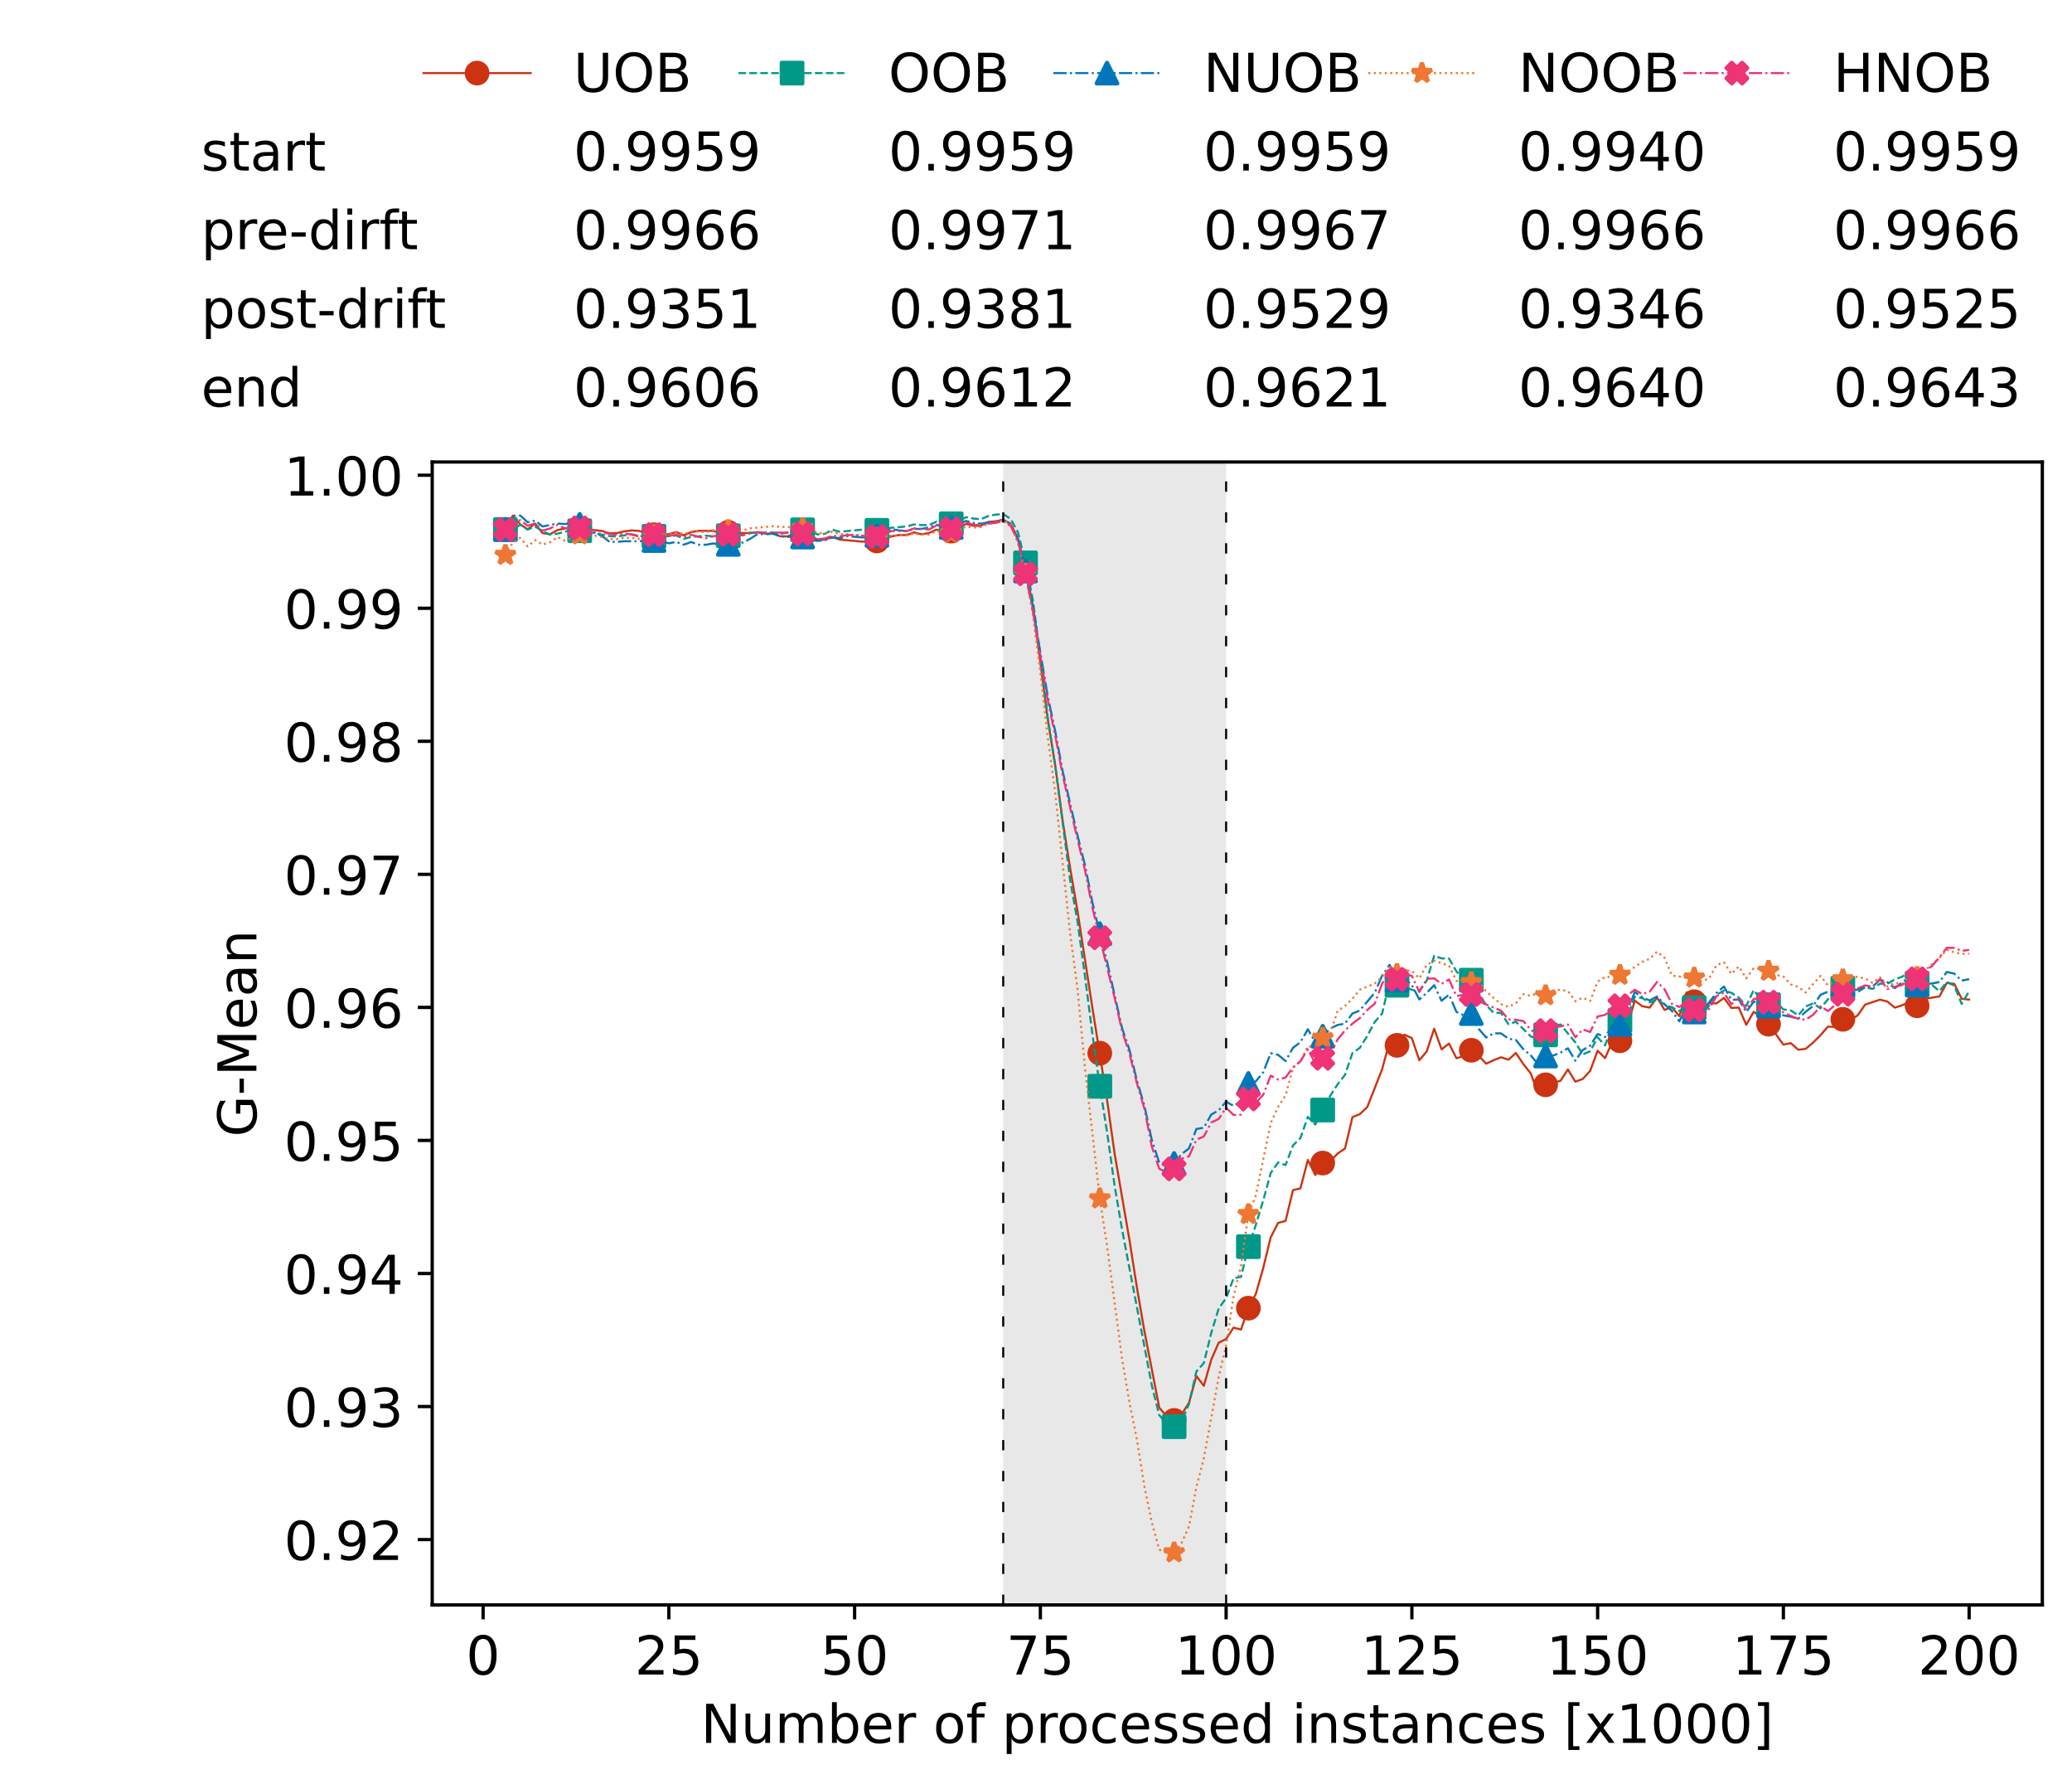 <?xml version="1.0" encoding="utf-8" standalone="no"?>
<!DOCTYPE svg PUBLIC "-//W3C//DTD SVG 1.1//EN"
  "http://www.w3.org/Graphics/SVG/1.1/DTD/svg11.dtd">
<!-- Created with matplotlib (https://matplotlib.org/) -->
<svg height="432.615pt" version="1.1" viewBox="0 0 502.65 432.615" width="502.65pt" xmlns="http://www.w3.org/2000/svg" xmlns:xlink="http://www.w3.org/1999/xlink">
 <defs>
  <style type="text/css">*{stroke-linecap:butt;stroke-linejoin:round;}</style>
 </defs>
 <g id="figure_1">
  <g id="patch_1">
   <path d="M 0 432.615 
L 502.65 432.615 
L 502.65 0 
L 0 0 
z
" style="fill:#ffffff;"/>
  </g>
  <g id="axes_1">
   <g id="patch_2">
    <path d="M 104.85 389.252 
L 495.45 389.252 
L 495.45 112.052 
L 104.85 112.052 
z
" style="fill:#ffffff;"/>
   </g>
   <g id="patch_3">
    <path clip-path="url(#p2d95b0848e)" d="M 297.446 389.252 
L 297.446 112.052 
L 243.372 112.052 
L 243.372 389.252 
z
" style="fill:#d3d3d3;opacity:0.5;"/>
   </g>
   <g id="matplotlib.axis_1">
    <g id="xtick_1">
     <g id="line2d_1">
      <defs>
       <path d="M 0 0 
L 0 3.5 
" id="ma0f446b912" style="stroke:#000000;stroke-width:0.8;"/>
      </defs>
      <g>
       <use style="stroke:#000000;stroke-width:0.8;" x="117.197" xlink:href="#ma0f446b912" y="389.252"/>
      </g>
     </g>
     <g id="text_1">
      <!-- 0 -->
      <g transform="translate(113.061 406.13)scale(0.13 -0.13)">
       <defs>
        <path d="M 31.781 66.406 
Q 24.172 66.406 20.328 58.906 
Q 16.5 51.422 16.5 36.375 
Q 16.5 21.391 20.328 13.891 
Q 24.172 6.391 31.781 6.391 
Q 39.453 6.391 43.281 13.891 
Q 47.125 21.391 47.125 36.375 
Q 47.125 51.422 43.281 58.906 
Q 39.453 66.406 31.781 66.406 
z
M 31.781 74.219 
Q 44.047 74.219 50.516 64.516 
Q 56.984 54.828 56.984 36.375 
Q 56.984 17.969 50.516 8.266 
Q 44.047 -1.422 31.781 -1.422 
Q 19.531 -1.422 13.062 8.266 
Q 6.594 17.969 6.594 36.375 
Q 6.594 54.828 13.062 64.516 
Q 19.531 74.219 31.781 74.219 
z
" id="DejaVuSans-48"/>
       </defs>
       <use xlink:href="#DejaVuSans-48"/>
      </g>
     </g>
    </g>
    <g id="xtick_2">
     <g id="line2d_2">
      <g>
       <use style="stroke:#000000;stroke-width:0.8;" x="162.259" xlink:href="#ma0f446b912" y="389.252"/>
      </g>
     </g>
     <g id="text_2">
      <!-- 25 -->
      <g transform="translate(153.988 406.13)scale(0.13 -0.13)">
       <defs>
        <path d="M 19.188 8.297 
L 53.609 8.297 
L 53.609 0 
L 7.328 0 
L 7.328 8.297 
Q 12.938 14.109 22.625 23.891 
Q 32.328 33.688 34.812 36.531 
Q 39.547 41.844 41.422 45.531 
Q 43.312 49.219 43.312 52.781 
Q 43.312 58.594 39.234 62.25 
Q 35.156 65.922 28.609 65.922 
Q 23.969 65.922 18.812 64.312 
Q 13.672 62.703 7.812 59.422 
L 7.812 69.391 
Q 13.766 71.781 18.938 73 
Q 24.125 74.219 28.422 74.219 
Q 39.75 74.219 46.484 68.547 
Q 53.219 62.891 53.219 53.422 
Q 53.219 48.922 51.531 44.891 
Q 49.859 40.875 45.406 35.406 
Q 44.188 33.984 37.641 27.219 
Q 31.109 20.453 19.188 8.297 
z
" id="DejaVuSans-50"/>
        <path d="M 10.797 72.906 
L 49.516 72.906 
L 49.516 64.594 
L 19.828 64.594 
L 19.828 46.734 
Q 21.969 47.469 24.109 47.828 
Q 26.266 48.188 28.422 48.188 
Q 40.625 48.188 47.75 41.5 
Q 54.891 34.812 54.891 23.391 
Q 54.891 11.625 47.562 5.094 
Q 40.234 -1.422 26.906 -1.422 
Q 22.312 -1.422 17.547 -0.641 
Q 12.797 0.141 7.719 1.703 
L 7.719 11.625 
Q 12.109 9.234 16.797 8.062 
Q 21.484 6.891 26.703 6.891 
Q 35.156 6.891 40.078 11.328 
Q 45.016 15.766 45.016 23.391 
Q 45.016 31 40.078 35.438 
Q 35.156 39.891 26.703 39.891 
Q 22.75 39.891 18.812 39.016 
Q 14.891 38.141 10.797 36.281 
z
" id="DejaVuSans-53"/>
       </defs>
       <use xlink:href="#DejaVuSans-50"/>
       <use x="63.623" xlink:href="#DejaVuSans-53"/>
      </g>
     </g>
    </g>
    <g id="xtick_3">
     <g id="line2d_3">
      <g>
       <use style="stroke:#000000;stroke-width:0.8;" x="207.322" xlink:href="#ma0f446b912" y="389.252"/>
      </g>
     </g>
     <g id="text_3">
      <!-- 50 -->
      <g transform="translate(199.05 406.13)scale(0.13 -0.13)">
       <use xlink:href="#DejaVuSans-53"/>
       <use x="63.623" xlink:href="#DejaVuSans-48"/>
      </g>
     </g>
    </g>
    <g id="xtick_4">
     <g id="line2d_4">
      <g>
       <use style="stroke:#000000;stroke-width:0.8;" x="252.384" xlink:href="#ma0f446b912" y="389.252"/>
      </g>
     </g>
     <g id="text_4">
      <!-- 75 -->
      <g transform="translate(244.113 406.13)scale(0.13 -0.13)">
       <defs>
        <path d="M 8.203 72.906 
L 55.078 72.906 
L 55.078 68.703 
L 28.609 0 
L 18.312 0 
L 43.219 64.594 
L 8.203 64.594 
z
" id="DejaVuSans-55"/>
       </defs>
       <use xlink:href="#DejaVuSans-55"/>
       <use x="63.623" xlink:href="#DejaVuSans-53"/>
      </g>
     </g>
    </g>
    <g id="xtick_5">
     <g id="line2d_5">
      <g>
       <use style="stroke:#000000;stroke-width:0.8;" x="297.446" xlink:href="#ma0f446b912" y="389.252"/>
      </g>
     </g>
     <g id="text_5">
      <!-- 100 -->
      <g transform="translate(285.039 406.13)scale(0.13 -0.13)">
       <defs>
        <path d="M 12.406 8.297 
L 28.516 8.297 
L 28.516 63.922 
L 10.984 60.406 
L 10.984 69.391 
L 28.422 72.906 
L 38.281 72.906 
L 38.281 8.297 
L 54.391 8.297 
L 54.391 0 
L 12.406 0 
z
" id="DejaVuSans-49"/>
       </defs>
       <use xlink:href="#DejaVuSans-49"/>
       <use x="63.623" xlink:href="#DejaVuSans-48"/>
       <use x="127.246" xlink:href="#DejaVuSans-48"/>
      </g>
     </g>
    </g>
    <g id="xtick_6">
     <g id="line2d_6">
      <g>
       <use style="stroke:#000000;stroke-width:0.8;" x="342.509" xlink:href="#ma0f446b912" y="389.252"/>
      </g>
     </g>
     <g id="text_6">
      <!-- 125 -->
      <g transform="translate(330.102 406.13)scale(0.13 -0.13)">
       <use xlink:href="#DejaVuSans-49"/>
       <use x="63.623" xlink:href="#DejaVuSans-50"/>
       <use x="127.246" xlink:href="#DejaVuSans-53"/>
      </g>
     </g>
    </g>
    <g id="xtick_7">
     <g id="line2d_7">
      <g>
       <use style="stroke:#000000;stroke-width:0.8;" x="387.571" xlink:href="#ma0f446b912" y="389.252"/>
      </g>
     </g>
     <g id="text_7">
      <!-- 150 -->
      <g transform="translate(375.164 406.13)scale(0.13 -0.13)">
       <use xlink:href="#DejaVuSans-49"/>
       <use x="63.623" xlink:href="#DejaVuSans-53"/>
       <use x="127.246" xlink:href="#DejaVuSans-48"/>
      </g>
     </g>
    </g>
    <g id="xtick_8">
     <g id="line2d_8">
      <g>
       <use style="stroke:#000000;stroke-width:0.8;" x="432.633" xlink:href="#ma0f446b912" y="389.252"/>
      </g>
     </g>
     <g id="text_8">
      <!-- 175 -->
      <g transform="translate(420.226 406.13)scale(0.13 -0.13)">
       <use xlink:href="#DejaVuSans-49"/>
       <use x="63.623" xlink:href="#DejaVuSans-55"/>
       <use x="127.246" xlink:href="#DejaVuSans-53"/>
      </g>
     </g>
    </g>
    <g id="xtick_9">
     <g id="line2d_9">
      <g>
       <use style="stroke:#000000;stroke-width:0.8;" x="477.695" xlink:href="#ma0f446b912" y="389.252"/>
      </g>
     </g>
     <g id="text_9">
      <!-- 200 -->
      <g transform="translate(465.289 406.13)scale(0.13 -0.13)">
       <use xlink:href="#DejaVuSans-50"/>
       <use x="63.623" xlink:href="#DejaVuSans-48"/>
       <use x="127.246" xlink:href="#DejaVuSans-48"/>
      </g>
     </g>
    </g>
    <g id="text_10">
     <!-- Number of processed instances [x1000] -->
     <g transform="translate(170.025 422.711)scale(0.13 -0.13)">
      <defs>
       <path d="M 9.812 72.906 
L 23.094 72.906 
L 55.422 11.922 
L 55.422 72.906 
L 64.984 72.906 
L 64.984 0 
L 51.703 0 
L 19.391 60.984 
L 19.391 0 
L 9.812 0 
z
" id="DejaVuSans-78"/>
       <path d="M 8.5 21.578 
L 8.5 54.688 
L 17.484 54.688 
L 17.484 21.922 
Q 17.484 14.156 20.5 10.266 
Q 23.531 6.391 29.594 6.391 
Q 36.859 6.391 41.078 11.031 
Q 45.312 15.672 45.312 23.688 
L 45.312 54.688 
L 54.297 54.688 
L 54.297 0 
L 45.312 0 
L 45.312 8.406 
Q 42.047 3.422 37.719 1 
Q 33.406 -1.422 27.688 -1.422 
Q 18.266 -1.422 13.375 4.438 
Q 8.5 10.297 8.5 21.578 
z
M 31.109 56 
z
" id="DejaVuSans-117"/>
       <path d="M 52 44.188 
Q 55.375 50.25 60.062 53.125 
Q 64.75 56 71.094 56 
Q 79.641 56 84.281 50.016 
Q 88.922 44.047 88.922 33.016 
L 88.922 0 
L 79.891 0 
L 79.891 32.719 
Q 79.891 40.578 77.094 44.375 
Q 74.312 48.188 68.609 48.188 
Q 61.625 48.188 57.562 43.547 
Q 53.516 38.922 53.516 30.906 
L 53.516 0 
L 44.484 0 
L 44.484 32.719 
Q 44.484 40.625 41.703 44.406 
Q 38.922 48.188 33.109 48.188 
Q 26.219 48.188 22.156 43.531 
Q 18.109 38.875 18.109 30.906 
L 18.109 0 
L 9.078 0 
L 9.078 54.688 
L 18.109 54.688 
L 18.109 46.188 
Q 21.188 51.219 25.484 53.609 
Q 29.781 56 35.688 56 
Q 41.656 56 45.828 52.969 
Q 50 49.953 52 44.188 
z
" id="DejaVuSans-109"/>
       <path d="M 48.688 27.297 
Q 48.688 37.203 44.609 42.844 
Q 40.531 48.484 33.406 48.484 
Q 26.266 48.484 22.188 42.844 
Q 18.109 37.203 18.109 27.297 
Q 18.109 17.391 22.188 11.75 
Q 26.266 6.109 33.406 6.109 
Q 40.531 6.109 44.609 11.75 
Q 48.688 17.391 48.688 27.297 
z
M 18.109 46.391 
Q 20.953 51.266 25.266 53.625 
Q 29.594 56 35.594 56 
Q 45.562 56 51.781 48.094 
Q 58.016 40.188 58.016 27.297 
Q 58.016 14.406 51.781 6.484 
Q 45.562 -1.422 35.594 -1.422 
Q 29.594 -1.422 25.266 0.953 
Q 20.953 3.328 18.109 8.203 
L 18.109 0 
L 9.078 0 
L 9.078 75.984 
L 18.109 75.984 
z
" id="DejaVuSans-98"/>
       <path d="M 56.203 29.594 
L 56.203 25.203 
L 14.891 25.203 
Q 15.484 15.922 20.484 11.062 
Q 25.484 6.203 34.422 6.203 
Q 39.594 6.203 44.453 7.469 
Q 49.312 8.734 54.109 11.281 
L 54.109 2.781 
Q 49.266 0.734 44.188 -0.344 
Q 39.109 -1.422 33.891 -1.422 
Q 20.797 -1.422 13.156 6.188 
Q 5.516 13.812 5.516 26.812 
Q 5.516 40.234 12.766 48.109 
Q 20.016 56 32.328 56 
Q 43.359 56 49.781 48.891 
Q 56.203 41.797 56.203 29.594 
z
M 47.219 32.234 
Q 47.125 39.594 43.094 43.984 
Q 39.062 48.391 32.422 48.391 
Q 24.906 48.391 20.391 44.141 
Q 15.875 39.891 15.188 32.172 
z
" id="DejaVuSans-101"/>
       <path d="M 41.109 46.297 
Q 39.594 47.172 37.812 47.578 
Q 36.031 48 33.891 48 
Q 26.266 48 22.188 43.047 
Q 18.109 38.094 18.109 28.812 
L 18.109 0 
L 9.078 0 
L 9.078 54.688 
L 18.109 54.688 
L 18.109 46.188 
Q 20.953 51.172 25.484 53.578 
Q 30.031 56 36.531 56 
Q 37.453 56 38.578 55.875 
Q 39.703 55.766 41.062 55.516 
z
" id="DejaVuSans-114"/>
       <path id="DejaVuSans-32"/>
       <path d="M 30.609 48.391 
Q 23.391 48.391 19.188 42.75 
Q 14.984 37.109 14.984 27.297 
Q 14.984 17.484 19.156 11.844 
Q 23.344 6.203 30.609 6.203 
Q 37.797 6.203 41.984 11.859 
Q 46.188 17.531 46.188 27.297 
Q 46.188 37.016 41.984 42.703 
Q 37.797 48.391 30.609 48.391 
z
M 30.609 56 
Q 42.328 56 49.016 48.375 
Q 55.719 40.766 55.719 27.297 
Q 55.719 13.875 49.016 6.219 
Q 42.328 -1.422 30.609 -1.422 
Q 18.844 -1.422 12.172 6.219 
Q 5.516 13.875 5.516 27.297 
Q 5.516 40.766 12.172 48.375 
Q 18.844 56 30.609 56 
z
" id="DejaVuSans-111"/>
       <path d="M 37.109 75.984 
L 37.109 68.5 
L 28.516 68.5 
Q 23.688 68.5 21.797 66.547 
Q 19.922 64.594 19.922 59.516 
L 19.922 54.688 
L 34.719 54.688 
L 34.719 47.703 
L 19.922 47.703 
L 19.922 0 
L 10.891 0 
L 10.891 47.703 
L 2.297 47.703 
L 2.297 54.688 
L 10.891 54.688 
L 10.891 58.5 
Q 10.891 67.625 15.141 71.797 
Q 19.391 75.984 28.609 75.984 
z
" id="DejaVuSans-102"/>
       <path d="M 18.109 8.203 
L 18.109 -20.797 
L 9.078 -20.797 
L 9.078 54.688 
L 18.109 54.688 
L 18.109 46.391 
Q 20.953 51.266 25.266 53.625 
Q 29.594 56 35.594 56 
Q 45.562 56 51.781 48.094 
Q 58.016 40.188 58.016 27.297 
Q 58.016 14.406 51.781 6.484 
Q 45.562 -1.422 35.594 -1.422 
Q 29.594 -1.422 25.266 0.953 
Q 20.953 3.328 18.109 8.203 
z
M 48.688 27.297 
Q 48.688 37.203 44.609 42.844 
Q 40.531 48.484 33.406 48.484 
Q 26.266 48.484 22.188 42.844 
Q 18.109 37.203 18.109 27.297 
Q 18.109 17.391 22.188 11.75 
Q 26.266 6.109 33.406 6.109 
Q 40.531 6.109 44.609 11.75 
Q 48.688 17.391 48.688 27.297 
z
" id="DejaVuSans-112"/>
       <path d="M 48.781 52.594 
L 48.781 44.188 
Q 44.969 46.297 41.141 47.344 
Q 37.312 48.391 33.406 48.391 
Q 24.656 48.391 19.812 42.844 
Q 14.984 37.312 14.984 27.297 
Q 14.984 17.281 19.812 11.734 
Q 24.656 6.203 33.406 6.203 
Q 37.312 6.203 41.141 7.25 
Q 44.969 8.297 48.781 10.406 
L 48.781 2.094 
Q 45.016 0.344 40.984 -0.531 
Q 36.969 -1.422 32.422 -1.422 
Q 20.062 -1.422 12.781 6.344 
Q 5.516 14.109 5.516 27.297 
Q 5.516 40.672 12.859 48.328 
Q 20.219 56 33.016 56 
Q 37.156 56 41.109 55.141 
Q 45.062 54.297 48.781 52.594 
z
" id="DejaVuSans-99"/>
       <path d="M 44.281 53.078 
L 44.281 44.578 
Q 40.484 46.531 36.375 47.5 
Q 32.281 48.484 27.875 48.484 
Q 21.188 48.484 17.844 46.438 
Q 14.5 44.391 14.5 40.281 
Q 14.5 37.156 16.891 35.375 
Q 19.281 33.594 26.516 31.984 
L 29.594 31.297 
Q 39.156 29.25 43.188 25.516 
Q 47.219 21.781 47.219 15.094 
Q 47.219 7.469 41.188 3.016 
Q 35.156 -1.422 24.609 -1.422 
Q 20.219 -1.422 15.453 -0.562 
Q 10.688 0.297 5.422 2 
L 5.422 11.281 
Q 10.406 8.688 15.234 7.391 
Q 20.062 6.109 24.812 6.109 
Q 31.156 6.109 34.562 8.281 
Q 37.984 10.453 37.984 14.406 
Q 37.984 18.062 35.516 20.016 
Q 33.062 21.969 24.703 23.781 
L 21.578 24.516 
Q 13.234 26.266 9.516 29.906 
Q 5.812 33.547 5.812 39.891 
Q 5.812 47.609 11.281 51.797 
Q 16.75 56 26.812 56 
Q 31.781 56 36.172 55.266 
Q 40.578 54.547 44.281 53.078 
z
" id="DejaVuSans-115"/>
       <path d="M 45.406 46.391 
L 45.406 75.984 
L 54.391 75.984 
L 54.391 0 
L 45.406 0 
L 45.406 8.203 
Q 42.578 3.328 38.25 0.953 
Q 33.938 -1.422 27.875 -1.422 
Q 17.969 -1.422 11.734 6.484 
Q 5.516 14.406 5.516 27.297 
Q 5.516 40.188 11.734 48.094 
Q 17.969 56 27.875 56 
Q 33.938 56 38.25 53.625 
Q 42.578 51.266 45.406 46.391 
z
M 14.797 27.297 
Q 14.797 17.391 18.875 11.75 
Q 22.953 6.109 30.078 6.109 
Q 37.203 6.109 41.297 11.75 
Q 45.406 17.391 45.406 27.297 
Q 45.406 37.203 41.297 42.844 
Q 37.203 48.484 30.078 48.484 
Q 22.953 48.484 18.875 42.844 
Q 14.797 37.203 14.797 27.297 
z
" id="DejaVuSans-100"/>
       <path d="M 9.422 54.688 
L 18.406 54.688 
L 18.406 0 
L 9.422 0 
z
M 9.422 75.984 
L 18.406 75.984 
L 18.406 64.594 
L 9.422 64.594 
z
" id="DejaVuSans-105"/>
       <path d="M 54.891 33.016 
L 54.891 0 
L 45.906 0 
L 45.906 32.719 
Q 45.906 40.484 42.875 44.328 
Q 39.844 48.188 33.797 48.188 
Q 26.516 48.188 22.312 43.547 
Q 18.109 38.922 18.109 30.906 
L 18.109 0 
L 9.078 0 
L 9.078 54.688 
L 18.109 54.688 
L 18.109 46.188 
Q 21.344 51.125 25.703 53.562 
Q 30.078 56 35.797 56 
Q 45.219 56 50.047 50.172 
Q 54.891 44.344 54.891 33.016 
z
" id="DejaVuSans-110"/>
       <path d="M 18.312 70.219 
L 18.312 54.688 
L 36.812 54.688 
L 36.812 47.703 
L 18.312 47.703 
L 18.312 18.016 
Q 18.312 11.328 20.141 9.422 
Q 21.969 7.516 27.594 7.516 
L 36.812 7.516 
L 36.812 0 
L 27.594 0 
Q 17.188 0 13.234 3.875 
Q 9.281 7.766 9.281 18.016 
L 9.281 47.703 
L 2.688 47.703 
L 2.688 54.688 
L 9.281 54.688 
L 9.281 70.219 
z
" id="DejaVuSans-116"/>
       <path d="M 34.281 27.484 
Q 23.391 27.484 19.188 25 
Q 14.984 22.516 14.984 16.5 
Q 14.984 11.719 18.141 8.906 
Q 21.297 6.109 26.703 6.109 
Q 34.188 6.109 38.703 11.406 
Q 43.219 16.703 43.219 25.484 
L 43.219 27.484 
z
M 52.203 31.203 
L 52.203 0 
L 43.219 0 
L 43.219 8.297 
Q 40.141 3.328 35.547 0.953 
Q 30.953 -1.422 24.312 -1.422 
Q 15.922 -1.422 10.953 3.297 
Q 6 8.016 6 15.922 
Q 6 25.141 12.172 29.828 
Q 18.359 34.516 30.609 34.516 
L 43.219 34.516 
L 43.219 35.406 
Q 43.219 41.609 39.141 45 
Q 35.062 48.391 27.688 48.391 
Q 23 48.391 18.547 47.266 
Q 14.109 46.141 10.016 43.891 
L 10.016 52.203 
Q 14.938 54.109 19.578 55.047 
Q 24.219 56 28.609 56 
Q 40.484 56 46.344 49.844 
Q 52.203 43.703 52.203 31.203 
z
" id="DejaVuSans-97"/>
       <path d="M 8.594 75.984 
L 29.297 75.984 
L 29.297 69 
L 17.578 69 
L 17.578 -6.203 
L 29.297 -6.203 
L 29.297 -13.188 
L 8.594 -13.188 
z
" id="DejaVuSans-91"/>
       <path d="M 54.891 54.688 
L 35.109 28.078 
L 55.906 0 
L 45.312 0 
L 29.391 21.484 
L 13.484 0 
L 2.875 0 
L 24.125 28.609 
L 4.688 54.688 
L 15.281 54.688 
L 29.781 35.203 
L 44.281 54.688 
z
" id="DejaVuSans-120"/>
       <path d="M 30.422 75.984 
L 30.422 -13.188 
L 9.719 -13.188 
L 9.719 -6.203 
L 21.391 -6.203 
L 21.391 69 
L 9.719 69 
L 9.719 75.984 
z
" id="DejaVuSans-93"/>
      </defs>
      <use xlink:href="#DejaVuSans-78"/>
      <use x="74.805" xlink:href="#DejaVuSans-117"/>
      <use x="138.184" xlink:href="#DejaVuSans-109"/>
      <use x="235.596" xlink:href="#DejaVuSans-98"/>
      <use x="299.072" xlink:href="#DejaVuSans-101"/>
      <use x="360.596" xlink:href="#DejaVuSans-114"/>
      <use x="401.709" xlink:href="#DejaVuSans-32"/>
      <use x="433.496" xlink:href="#DejaVuSans-111"/>
      <use x="494.678" xlink:href="#DejaVuSans-102"/>
      <use x="529.883" xlink:href="#DejaVuSans-32"/>
      <use x="561.67" xlink:href="#DejaVuSans-112"/>
      <use x="625.146" xlink:href="#DejaVuSans-114"/>
      <use x="664.01" xlink:href="#DejaVuSans-111"/>
      <use x="725.191" xlink:href="#DejaVuSans-99"/>
      <use x="780.172" xlink:href="#DejaVuSans-101"/>
      <use x="841.695" xlink:href="#DejaVuSans-115"/>
      <use x="893.795" xlink:href="#DejaVuSans-115"/>
      <use x="945.895" xlink:href="#DejaVuSans-101"/>
      <use x="1007.418" xlink:href="#DejaVuSans-100"/>
      <use x="1070.895" xlink:href="#DejaVuSans-32"/>
      <use x="1102.682" xlink:href="#DejaVuSans-105"/>
      <use x="1130.465" xlink:href="#DejaVuSans-110"/>
      <use x="1193.844" xlink:href="#DejaVuSans-115"/>
      <use x="1245.943" xlink:href="#DejaVuSans-116"/>
      <use x="1285.152" xlink:href="#DejaVuSans-97"/>
      <use x="1346.432" xlink:href="#DejaVuSans-110"/>
      <use x="1409.811" xlink:href="#DejaVuSans-99"/>
      <use x="1464.791" xlink:href="#DejaVuSans-101"/>
      <use x="1526.314" xlink:href="#DejaVuSans-115"/>
      <use x="1578.414" xlink:href="#DejaVuSans-32"/>
      <use x="1610.201" xlink:href="#DejaVuSans-91"/>
      <use x="1649.215" xlink:href="#DejaVuSans-120"/>
      <use x="1708.395" xlink:href="#DejaVuSans-49"/>
      <use x="1772.018" xlink:href="#DejaVuSans-48"/>
      <use x="1835.641" xlink:href="#DejaVuSans-48"/>
      <use x="1899.264" xlink:href="#DejaVuSans-48"/>
      <use x="1962.887" xlink:href="#DejaVuSans-93"/>
     </g>
    </g>
   </g>
   <g id="matplotlib.axis_2">
    <g id="ytick_1">
     <g id="line2d_10">
      <defs>
       <path d="M 0 0 
L -3.5 0 
" id="maa5969ab1e" style="stroke:#000000;stroke-width:0.8;"/>
      </defs>
      <g>
       <use style="stroke:#000000;stroke-width:0.8;" x="104.85" xlink:href="#maa5969ab1e" y="373.4"/>
      </g>
     </g>
     <g id="text_11">
      <!-- 0.92 -->
      <g transform="translate(68.905 378.339)scale(0.13 -0.13)">
       <defs>
        <path d="M 10.688 12.406 
L 21 12.406 
L 21 0 
L 10.688 0 
z
" id="DejaVuSans-46"/>
        <path d="M 10.984 1.516 
L 10.984 10.5 
Q 14.703 8.734 18.5 7.812 
Q 22.312 6.891 25.984 6.891 
Q 35.75 6.891 40.891 13.453 
Q 46.047 20.016 46.781 33.406 
Q 43.953 29.203 39.594 26.953 
Q 35.25 24.703 29.984 24.703 
Q 19.047 24.703 12.672 31.312 
Q 6.297 37.938 6.297 49.422 
Q 6.297 60.641 12.938 67.422 
Q 19.578 74.219 30.609 74.219 
Q 43.266 74.219 49.922 64.516 
Q 56.594 54.828 56.594 36.375 
Q 56.594 19.141 48.406 8.859 
Q 40.234 -1.422 26.422 -1.422 
Q 22.703 -1.422 18.891 -0.688 
Q 15.094 0.047 10.984 1.516 
z
M 30.609 32.422 
Q 37.25 32.422 41.125 36.953 
Q 45.016 41.5 45.016 49.422 
Q 45.016 57.281 41.125 61.844 
Q 37.25 66.406 30.609 66.406 
Q 23.969 66.406 20.094 61.844 
Q 16.219 57.281 16.219 49.422 
Q 16.219 41.5 20.094 36.953 
Q 23.969 32.422 30.609 32.422 
z
" id="DejaVuSans-57"/>
       </defs>
       <use xlink:href="#DejaVuSans-48"/>
       <use x="63.623" xlink:href="#DejaVuSans-46"/>
       <use x="95.41" xlink:href="#DejaVuSans-57"/>
       <use x="159.033" xlink:href="#DejaVuSans-50"/>
      </g>
     </g>
    </g>
    <g id="ytick_2">
     <g id="line2d_11">
      <g>
       <use style="stroke:#000000;stroke-width:0.8;" x="104.85" xlink:href="#maa5969ab1e" y="341.132"/>
      </g>
     </g>
     <g id="text_12">
      <!-- 0.93 -->
      <g transform="translate(68.905 346.071)scale(0.13 -0.13)">
       <defs>
        <path d="M 40.578 39.312 
Q 47.656 37.797 51.625 33 
Q 55.609 28.219 55.609 21.188 
Q 55.609 10.406 48.188 4.484 
Q 40.766 -1.422 27.094 -1.422 
Q 22.516 -1.422 17.656 -0.516 
Q 12.797 0.391 7.625 2.203 
L 7.625 11.719 
Q 11.719 9.328 16.594 8.109 
Q 21.484 6.891 26.812 6.891 
Q 36.078 6.891 40.938 10.547 
Q 45.797 14.203 45.797 21.188 
Q 45.797 27.641 41.281 31.266 
Q 36.766 34.906 28.719 34.906 
L 20.219 34.906 
L 20.219 43.016 
L 29.109 43.016 
Q 36.375 43.016 40.234 45.922 
Q 44.094 48.828 44.094 54.297 
Q 44.094 59.906 40.109 62.906 
Q 36.141 65.922 28.719 65.922 
Q 24.656 65.922 20.016 65.031 
Q 15.375 64.156 9.812 62.312 
L 9.812 71.094 
Q 15.438 72.656 20.344 73.438 
Q 25.25 74.219 29.594 74.219 
Q 40.828 74.219 47.359 69.109 
Q 53.906 64.016 53.906 55.328 
Q 53.906 49.266 50.438 45.094 
Q 46.969 40.922 40.578 39.312 
z
" id="DejaVuSans-51"/>
       </defs>
       <use xlink:href="#DejaVuSans-48"/>
       <use x="63.623" xlink:href="#DejaVuSans-46"/>
       <use x="95.41" xlink:href="#DejaVuSans-57"/>
       <use x="159.033" xlink:href="#DejaVuSans-51"/>
      </g>
     </g>
    </g>
    <g id="ytick_3">
     <g id="line2d_12">
      <g>
       <use style="stroke:#000000;stroke-width:0.8;" x="104.85" xlink:href="#maa5969ab1e" y="308.864"/>
      </g>
     </g>
     <g id="text_13">
      <!-- 0.94 -->
      <g transform="translate(68.905 313.803)scale(0.13 -0.13)">
       <defs>
        <path d="M 37.797 64.312 
L 12.891 25.391 
L 37.797 25.391 
z
M 35.203 72.906 
L 47.609 72.906 
L 47.609 25.391 
L 58.016 25.391 
L 58.016 17.188 
L 47.609 17.188 
L 47.609 0 
L 37.797 0 
L 37.797 17.188 
L 4.891 17.188 
L 4.891 26.703 
z
" id="DejaVuSans-52"/>
       </defs>
       <use xlink:href="#DejaVuSans-48"/>
       <use x="63.623" xlink:href="#DejaVuSans-46"/>
       <use x="95.41" xlink:href="#DejaVuSans-57"/>
       <use x="159.033" xlink:href="#DejaVuSans-52"/>
      </g>
     </g>
    </g>
    <g id="ytick_4">
     <g id="line2d_13">
      <g>
       <use style="stroke:#000000;stroke-width:0.8;" x="104.85" xlink:href="#maa5969ab1e" y="276.595"/>
      </g>
     </g>
     <g id="text_14">
      <!-- 0.95 -->
      <g transform="translate(68.905 281.534)scale(0.13 -0.13)">
       <use xlink:href="#DejaVuSans-48"/>
       <use x="63.623" xlink:href="#DejaVuSans-46"/>
       <use x="95.41" xlink:href="#DejaVuSans-57"/>
       <use x="159.033" xlink:href="#DejaVuSans-53"/>
      </g>
     </g>
    </g>
    <g id="ytick_5">
     <g id="line2d_14">
      <g>
       <use style="stroke:#000000;stroke-width:0.8;" x="104.85" xlink:href="#maa5969ab1e" y="244.327"/>
      </g>
     </g>
     <g id="text_15">
      <!-- 0.96 -->
      <g transform="translate(68.905 249.266)scale(0.13 -0.13)">
       <defs>
        <path d="M 33.016 40.375 
Q 26.375 40.375 22.484 35.828 
Q 18.609 31.297 18.609 23.391 
Q 18.609 15.531 22.484 10.953 
Q 26.375 6.391 33.016 6.391 
Q 39.656 6.391 43.531 10.953 
Q 47.406 15.531 47.406 23.391 
Q 47.406 31.297 43.531 35.828 
Q 39.656 40.375 33.016 40.375 
z
M 52.594 71.297 
L 52.594 62.312 
Q 48.875 64.062 45.094 64.984 
Q 41.312 65.922 37.594 65.922 
Q 27.828 65.922 22.672 59.328 
Q 17.531 52.734 16.797 39.406 
Q 19.672 43.656 24.016 45.922 
Q 28.375 48.188 33.594 48.188 
Q 44.578 48.188 50.953 41.516 
Q 57.328 34.859 57.328 23.391 
Q 57.328 12.156 50.688 5.359 
Q 44.047 -1.422 33.016 -1.422 
Q 20.359 -1.422 13.672 8.266 
Q 6.984 17.969 6.984 36.375 
Q 6.984 53.656 15.188 63.938 
Q 23.391 74.219 37.203 74.219 
Q 40.922 74.219 44.703 73.484 
Q 48.484 72.75 52.594 71.297 
z
" id="DejaVuSans-54"/>
       </defs>
       <use xlink:href="#DejaVuSans-48"/>
       <use x="63.623" xlink:href="#DejaVuSans-46"/>
       <use x="95.41" xlink:href="#DejaVuSans-57"/>
       <use x="159.033" xlink:href="#DejaVuSans-54"/>
      </g>
     </g>
    </g>
    <g id="ytick_6">
     <g id="line2d_15">
      <g>
       <use style="stroke:#000000;stroke-width:0.8;" x="104.85" xlink:href="#maa5969ab1e" y="212.059"/>
      </g>
     </g>
     <g id="text_16">
      <!-- 0.97 -->
      <g transform="translate(68.905 216.998)scale(0.13 -0.13)">
       <use xlink:href="#DejaVuSans-48"/>
       <use x="63.623" xlink:href="#DejaVuSans-46"/>
       <use x="95.41" xlink:href="#DejaVuSans-57"/>
       <use x="159.033" xlink:href="#DejaVuSans-55"/>
      </g>
     </g>
    </g>
    <g id="ytick_7">
     <g id="line2d_16">
      <g>
       <use style="stroke:#000000;stroke-width:0.8;" x="104.85" xlink:href="#maa5969ab1e" y="179.791"/>
      </g>
     </g>
     <g id="text_17">
      <!-- 0.98 -->
      <g transform="translate(68.905 184.73)scale(0.13 -0.13)">
       <defs>
        <path d="M 31.781 34.625 
Q 24.75 34.625 20.719 30.859 
Q 16.703 27.094 16.703 20.516 
Q 16.703 13.922 20.719 10.156 
Q 24.75 6.391 31.781 6.391 
Q 38.812 6.391 42.859 10.172 
Q 46.922 13.969 46.922 20.516 
Q 46.922 27.094 42.891 30.859 
Q 38.875 34.625 31.781 34.625 
z
M 21.922 38.812 
Q 15.578 40.375 12.031 44.719 
Q 8.5 49.078 8.5 55.328 
Q 8.5 64.062 14.719 69.141 
Q 20.953 74.219 31.781 74.219 
Q 42.672 74.219 48.875 69.141 
Q 55.078 64.062 55.078 55.328 
Q 55.078 49.078 51.531 44.719 
Q 48 40.375 41.703 38.812 
Q 48.828 37.156 52.797 32.312 
Q 56.781 27.484 56.781 20.516 
Q 56.781 9.906 50.312 4.234 
Q 43.844 -1.422 31.781 -1.422 
Q 19.734 -1.422 13.25 4.234 
Q 6.781 9.906 6.781 20.516 
Q 6.781 27.484 10.781 32.312 
Q 14.797 37.156 21.922 38.812 
z
M 18.312 54.391 
Q 18.312 48.734 21.844 45.562 
Q 25.391 42.391 31.781 42.391 
Q 38.141 42.391 41.719 45.562 
Q 45.312 48.734 45.312 54.391 
Q 45.312 60.062 41.719 63.234 
Q 38.141 66.406 31.781 66.406 
Q 25.391 66.406 21.844 63.234 
Q 18.312 60.062 18.312 54.391 
z
" id="DejaVuSans-56"/>
       </defs>
       <use xlink:href="#DejaVuSans-48"/>
       <use x="63.623" xlink:href="#DejaVuSans-46"/>
       <use x="95.41" xlink:href="#DejaVuSans-57"/>
       <use x="159.033" xlink:href="#DejaVuSans-56"/>
      </g>
     </g>
    </g>
    <g id="ytick_8">
     <g id="line2d_17">
      <g>
       <use style="stroke:#000000;stroke-width:0.8;" x="104.85" xlink:href="#maa5969ab1e" y="147.522"/>
      </g>
     </g>
     <g id="text_18">
      <!-- 0.99 -->
      <g transform="translate(68.905 152.461)scale(0.13 -0.13)">
       <use xlink:href="#DejaVuSans-48"/>
       <use x="63.623" xlink:href="#DejaVuSans-46"/>
       <use x="95.41" xlink:href="#DejaVuSans-57"/>
       <use x="159.033" xlink:href="#DejaVuSans-57"/>
      </g>
     </g>
    </g>
    <g id="ytick_9">
     <g id="line2d_18">
      <g>
       <use style="stroke:#000000;stroke-width:0.8;" x="104.85" xlink:href="#maa5969ab1e" y="115.254"/>
      </g>
     </g>
     <g id="text_19">
      <!-- 1.00 -->
      <g transform="translate(68.905 120.193)scale(0.13 -0.13)">
       <use xlink:href="#DejaVuSans-49"/>
       <use x="63.623" xlink:href="#DejaVuSans-46"/>
       <use x="95.41" xlink:href="#DejaVuSans-48"/>
       <use x="159.033" xlink:href="#DejaVuSans-48"/>
      </g>
     </g>
    </g>
    <g id="text_20">
     <!-- G-Mean -->
     <g transform="translate(62.201 275.744)rotate(-90)scale(0.13 -0.13)">
      <defs>
       <path d="M 59.516 10.406 
L 59.516 29.984 
L 43.406 29.984 
L 43.406 38.094 
L 69.281 38.094 
L 69.281 6.781 
Q 63.578 2.734 56.688 0.656 
Q 49.812 -1.422 42 -1.422 
Q 24.906 -1.422 15.25 8.562 
Q 5.609 18.562 5.609 36.375 
Q 5.609 54.25 15.25 64.234 
Q 24.906 74.219 42 74.219 
Q 49.125 74.219 55.547 72.453 
Q 61.969 70.703 67.391 67.281 
L 67.391 56.781 
Q 61.922 61.422 55.766 63.766 
Q 49.609 66.109 42.828 66.109 
Q 29.438 66.109 22.719 58.641 
Q 16.016 51.172 16.016 36.375 
Q 16.016 21.625 22.719 14.156 
Q 29.438 6.688 42.828 6.688 
Q 48.047 6.688 52.141 7.594 
Q 56.25 8.5 59.516 10.406 
z
" id="DejaVuSans-71"/>
       <path d="M 4.891 31.391 
L 31.203 31.391 
L 31.203 23.391 
L 4.891 23.391 
z
" id="DejaVuSans-45"/>
       <path d="M 9.812 72.906 
L 24.516 72.906 
L 43.109 23.297 
L 61.812 72.906 
L 76.516 72.906 
L 76.516 0 
L 66.891 0 
L 66.891 64.016 
L 48.094 14.016 
L 38.188 14.016 
L 19.391 64.016 
L 19.391 0 
L 9.812 0 
z
" id="DejaVuSans-77"/>
      </defs>
      <use xlink:href="#DejaVuSans-71"/>
      <use x="77.49" xlink:href="#DejaVuSans-45"/>
      <use x="113.574" xlink:href="#DejaVuSans-77"/>
      <use x="199.854" xlink:href="#DejaVuSans-101"/>
      <use x="261.377" xlink:href="#DejaVuSans-97"/>
      <use x="322.656" xlink:href="#DejaVuSans-110"/>
     </g>
    </g>
   </g>
   <g id="line2d_19"/>
   <g id="line2d_20"/>
   <g id="line2d_21"/>
   <g id="line2d_22"/>
   <g id="line2d_23"/>
   <g id="line2d_24">
    <path clip-path="url(#p2d95b0848e)" d="M 122.605 128.425 
L 124.407 125.069 
L 126.21 127.19 
L 128.012 128.375 
L 129.815 126.996 
L 131.617 129.288 
L 133.419 129.582 
L 135.222 128.554 
L 138.827 127.812 
L 144.234 128.569 
L 146.037 128.768 
L 147.839 129.358 
L 149.642 129.296 
L 151.444 128.866 
L 153.247 128.647 
L 155.049 128.773 
L 158.654 129.699 
L 160.457 129.863 
L 162.259 129.542 
L 164.062 129.031 
L 165.864 129.852 
L 167.667 129.061 
L 169.469 128.741 
L 173.074 128.759 
L 174.877 129.271 
L 176.679 129.11 
L 178.482 129.28 
L 182.087 129.285 
L 183.889 129.12 
L 185.692 129.435 
L 187.494 129.421 
L 189.297 130.06 
L 191.099 130.086 
L 192.902 129.275 
L 194.704 129.111 
L 196.507 129.754 
L 198.309 130.885 
L 200.112 130.885 
L 201.914 130.234 
L 203.717 130.869 
L 209.124 131.359 
L 210.927 131.341 
L 212.729 131.197 
L 214.532 130.723 
L 216.334 130.069 
L 218.137 129.764 
L 219.939 129.78 
L 221.742 129.123 
L 223.544 129.589 
L 225.347 129.286 
L 227.149 128.47 
L 228.952 128.784 
L 230.754 128.807 
L 232.557 128.165 
L 234.359 127.047 
L 236.162 127.536 
L 237.964 127.538 
L 239.767 126.585 
L 241.569 126.422 
L 243.372 126.097 
L 245.174 127.009 
L 246.976 130.646 
L 248.779 137.988 
L 250.581 146.901 
L 254.186 174.519 
L 255.989 185.609 
L 257.791 199.107 
L 259.594 210.458 
L 261.396 220.985 
L 265.001 244.388 
L 268.606 267.06 
L 270.409 279.886 
L 274.014 300.838 
L 275.816 312.349 
L 277.619 322.82 
L 281.224 341.375 
L 283.026 343.564 
L 284.829 344.507 
L 286.631 343.07 
L 288.434 340.22 
L 290.236 333.729 
L 292.039 336.112 
L 293.841 329.785 
L 295.644 325.645 
L 297.446 324.757 
L 299.249 321.988 
L 301.051 322.463 
L 302.854 317.271 
L 304.656 313.813 
L 306.459 307.497 
L 308.261 300.099 
L 310.064 296.59 
L 311.866 296.12 
L 313.669 288.644 
L 315.471 288.221 
L 317.274 281.324 
L 319.076 284.987 
L 320.879 282.082 
L 322.681 281.747 
L 324.484 279.772 
L 326.286 278.556 
L 328.089 270.948 
L 329.891 270.207 
L 331.694 268.483 
L 335.299 259.317 
L 337.101 252.597 
L 338.904 253.526 
L 340.706 250.937 
L 342.509 251.781 
L 344.311 257.141 
L 346.114 255.009 
L 347.916 249.494 
L 349.719 254.5 
L 351.521 253.1 
L 353.324 256.652 
L 355.126 256.149 
L 356.928 254.726 
L 358.731 256.091 
L 360.533 257.981 
L 362.336 257.137 
L 364.138 256.425 
L 365.941 257.01 
L 367.743 255.383 
L 369.546 258.074 
L 371.348 260.336 
L 373.151 265.195 
L 374.953 263.101 
L 378.558 262.133 
L 380.361 259.384 
L 382.163 262.346 
L 383.966 261.679 
L 385.768 259.707 
L 387.571 254.826 
L 389.373 256.636 
L 391.176 252.585 
L 392.978 252.419 
L 394.781 248.886 
L 396.583 242.688 
L 398.386 244.032 
L 400.188 244.387 
L 401.991 241.927 
L 403.793 244.933 
L 405.596 244.284 
L 407.398 246.456 
L 409.201 240.68 
L 412.806 245.237 
L 414.608 243.322 
L 416.411 243.355 
L 418.213 242.042 
L 420.016 244.45 
L 421.818 244.372 
L 423.621 248.556 
L 425.423 245.403 
L 427.226 246.678 
L 429.028 248.397 
L 432.633 253.362 
L 434.436 252.995 
L 436.238 254.597 
L 438.041 254.381 
L 439.843 252.87 
L 441.646 251.06 
L 443.448 248.983 
L 445.251 249.067 
L 447.053 247.216 
L 448.856 247.392 
L 450.658 246.263 
L 452.461 243.665 
L 456.066 242.451 
L 457.868 242.9 
L 459.671 244.395 
L 461.473 243.803 
L 463.276 242.943 
L 465.078 243.941 
L 466.881 242.254 
L 470.485 241.67 
L 472.288 238.39 
L 474.09 238.616 
L 475.893 242.238 
L 477.695 242.426 
L 477.695 242.426 
" style="fill:none;stroke:#cc3311;stroke-linecap:square;stroke-width:0.5;"/>
    <defs>
     <path d="M 0 2.5 
C 0.663 2.5 1.299 2.237 1.768 1.768 
C 2.237 1.299 2.5 0.663 2.5 0 
C 2.5 -0.663 2.237 -1.299 1.768 -1.768 
C 1.299 -2.237 0.663 -2.5 0 -2.5 
C -0.663 -2.5 -1.299 -2.237 -1.768 -1.768 
C -2.237 -1.299 -2.5 -0.663 -2.5 0 
C -2.5 0.663 -2.237 1.299 -1.768 1.768 
C -1.299 2.237 -0.663 2.5 0 2.5 
z
" id="mf596395230" style="stroke:#cc3311;"/>
    </defs>
    <g clip-path="url(#p2d95b0848e)">
     <use style="fill:#cc3311;stroke:#cc3311;" x="122.605" xlink:href="#mf596395230" y="128.425"/>
     <use style="fill:#cc3311;stroke:#cc3311;" x="140.629" xlink:href="#mf596395230" y="128.099"/>
     <use style="fill:#cc3311;stroke:#cc3311;" x="158.654" xlink:href="#mf596395230" y="129.699"/>
     <use style="fill:#cc3311;stroke:#cc3311;" x="176.679" xlink:href="#mf596395230" y="129.11"/>
     <use style="fill:#cc3311;stroke:#cc3311;" x="194.704" xlink:href="#mf596395230" y="129.111"/>
     <use style="fill:#cc3311;stroke:#cc3311;" x="212.729" xlink:href="#mf596395230" y="131.197"/>
     <use style="fill:#cc3311;stroke:#cc3311;" x="230.754" xlink:href="#mf596395230" y="128.807"/>
     <use style="fill:#cc3311;stroke:#cc3311;" x="248.779" xlink:href="#mf596395230" y="137.988"/>
     <use style="fill:#cc3311;stroke:#cc3311;" x="266.804" xlink:href="#mf596395230" y="255.437"/>
     <use style="fill:#cc3311;stroke:#cc3311;" x="284.829" xlink:href="#mf596395230" y="344.507"/>
     <use style="fill:#cc3311;stroke:#cc3311;" x="302.854" xlink:href="#mf596395230" y="317.271"/>
     <use style="fill:#cc3311;stroke:#cc3311;" x="320.879" xlink:href="#mf596395230" y="282.082"/>
     <use style="fill:#cc3311;stroke:#cc3311;" x="338.904" xlink:href="#mf596395230" y="253.526"/>
     <use style="fill:#cc3311;stroke:#cc3311;" x="356.928" xlink:href="#mf596395230" y="254.726"/>
     <use style="fill:#cc3311;stroke:#cc3311;" x="374.953" xlink:href="#mf596395230" y="263.101"/>
     <use style="fill:#cc3311;stroke:#cc3311;" x="392.978" xlink:href="#mf596395230" y="252.419"/>
     <use style="fill:#cc3311;stroke:#cc3311;" x="411.003" xlink:href="#mf596395230" y="242.952"/>
     <use style="fill:#cc3311;stroke:#cc3311;" x="429.028" xlink:href="#mf596395230" y="248.397"/>
     <use style="fill:#cc3311;stroke:#cc3311;" x="447.053" xlink:href="#mf596395230" y="247.216"/>
     <use style="fill:#cc3311;stroke:#cc3311;" x="465.078" xlink:href="#mf596395230" y="243.941"/>
    </g>
   </g>
   <g id="line2d_25"/>
   <g id="line2d_26"/>
   <g id="line2d_27"/>
   <g id="line2d_28"/>
   <g id="line2d_29">
    <path clip-path="url(#p2d95b0848e)" d="M 122.605 128.425 
L 124.407 128.399 
L 126.21 127.258 
L 128.012 128.427 
L 129.815 127.707 
L 131.617 128.831 
L 133.419 129.653 
L 135.222 129.426 
L 138.827 128.499 
L 142.432 128.935 
L 147.839 130.032 
L 149.642 130.123 
L 153.247 129.57 
L 155.049 130 
L 158.654 130.061 
L 162.259 130.06 
L 164.062 129.872 
L 165.864 130.696 
L 167.667 130.22 
L 171.272 129.916 
L 174.877 130.259 
L 176.679 129.941 
L 178.482 129.958 
L 180.284 129.66 
L 182.087 129.168 
L 187.494 129.142 
L 189.297 129.46 
L 191.099 129.151 
L 192.902 128.501 
L 194.704 128.501 
L 196.507 128.662 
L 198.309 129.616 
L 200.112 129.458 
L 201.914 128.478 
L 203.717 128.954 
L 209.124 128.468 
L 210.927 128.783 
L 212.729 128.629 
L 216.334 127.993 
L 219.939 127.689 
L 221.742 127.192 
L 223.544 127.344 
L 225.347 127.361 
L 227.149 126.545 
L 228.952 127.02 
L 230.754 127.037 
L 232.557 126.394 
L 234.359 125.445 
L 236.162 125.769 
L 237.964 125.93 
L 239.767 125.137 
L 241.569 124.812 
L 243.372 124.652 
L 245.174 125.865 
L 246.976 129.156 
L 248.779 136.522 
L 250.581 145.619 
L 252.384 159.283 
L 254.186 174.168 
L 255.989 185.674 
L 259.594 213.366 
L 261.396 223.535 
L 263.199 236.715 
L 265.001 250.776 
L 266.804 263.459 
L 268.606 274.848 
L 270.409 287.674 
L 272.211 298.265 
L 277.619 326.533 
L 279.421 336.015 
L 281.224 343.214 
L 283.026 345.292 
L 284.829 346.01 
L 286.631 344.769 
L 288.434 340.529 
L 290.236 332.617 
L 292.039 330.589 
L 293.841 323.278 
L 295.644 317.355 
L 297.446 314.847 
L 299.249 310.01 
L 301.051 309.702 
L 302.854 302.353 
L 304.656 297.063 
L 306.459 291.101 
L 308.261 284.497 
L 310.064 281.943 
L 311.866 282.565 
L 313.669 277.806 
L 315.471 276.023 
L 317.274 270.881 
L 319.076 272.73 
L 322.681 265.784 
L 324.484 263.001 
L 326.286 260.692 
L 328.089 255.421 
L 329.891 254.123 
L 331.694 251.243 
L 333.496 247.86 
L 335.299 245.816 
L 337.101 238.014 
L 338.904 238.948 
L 340.706 239.299 
L 342.509 240.056 
L 344.311 240.403 
L 346.114 237.82 
L 347.916 231.816 
L 349.719 232.446 
L 351.521 232.481 
L 353.324 235.618 
L 355.126 237.475 
L 356.928 237.732 
L 358.731 240.937 
L 360.533 243.794 
L 362.336 245.621 
L 364.138 245.662 
L 365.941 248.41 
L 367.743 247.805 
L 371.348 251.363 
L 373.151 251.971 
L 374.953 250.988 
L 376.756 249.047 
L 378.558 248.453 
L 382.163 252.811 
L 383.966 255.742 
L 385.768 254.964 
L 387.571 251.584 
L 389.373 253.541 
L 391.176 248.727 
L 392.978 247.478 
L 394.781 246.618 
L 396.583 241.761 
L 398.386 242.063 
L 400.188 243.122 
L 401.991 242.444 
L 403.793 243.588 
L 405.596 244.327 
L 407.398 245.192 
L 409.201 243.988 
L 411.003 244.416 
L 412.806 246.127 
L 414.608 243.944 
L 416.411 241.275 
L 418.213 240.246 
L 420.016 240.796 
L 421.818 241.934 
L 423.621 243.989 
L 425.423 240.141 
L 427.226 242.433 
L 429.028 243.683 
L 430.831 242.999 
L 432.633 244.811 
L 434.436 245.057 
L 436.238 246.276 
L 438.041 244.101 
L 439.843 243.366 
L 441.646 244.562 
L 445.251 240.134 
L 447.053 239.675 
L 448.856 241.084 
L 450.658 240.611 
L 452.461 239.433 
L 454.263 239.854 
L 456.066 238.571 
L 457.868 238.613 
L 459.671 237.525 
L 461.473 236.878 
L 463.276 235.585 
L 465.078 238.447 
L 466.881 238.38 
L 468.683 238.86 
L 470.485 240.404 
L 472.288 238.155 
L 474.09 239.062 
L 475.893 243.493 
L 477.695 240.393 
L 477.695 240.393 
" style="fill:none;stroke:#009988;stroke-dasharray:1.85,0.8;stroke-dashoffset:0;stroke-width:0.5;"/>
    <defs>
     <path d="M -2.5 2.5 
L 2.5 2.5 
L 2.5 -2.5 
L -2.5 -2.5 
z
" id="m512754d11f" style="stroke:#009988;stroke-linejoin:miter;"/>
    </defs>
    <g clip-path="url(#p2d95b0848e)">
     <use style="fill:#009988;stroke:#009988;stroke-linejoin:miter;" x="122.605" xlink:href="#m512754d11f" y="128.425"/>
     <use style="fill:#009988;stroke:#009988;stroke-linejoin:miter;" x="140.629" xlink:href="#m512754d11f" y="128.724"/>
     <use style="fill:#009988;stroke:#009988;stroke-linejoin:miter;" x="158.654" xlink:href="#m512754d11f" y="130.061"/>
     <use style="fill:#009988;stroke:#009988;stroke-linejoin:miter;" x="176.679" xlink:href="#m512754d11f" y="129.941"/>
     <use style="fill:#009988;stroke:#009988;stroke-linejoin:miter;" x="194.704" xlink:href="#m512754d11f" y="128.501"/>
     <use style="fill:#009988;stroke:#009988;stroke-linejoin:miter;" x="212.729" xlink:href="#m512754d11f" y="128.629"/>
     <use style="fill:#009988;stroke:#009988;stroke-linejoin:miter;" x="230.754" xlink:href="#m512754d11f" y="127.037"/>
     <use style="fill:#009988;stroke:#009988;stroke-linejoin:miter;" x="248.779" xlink:href="#m512754d11f" y="136.522"/>
     <use style="fill:#009988;stroke:#009988;stroke-linejoin:miter;" x="266.804" xlink:href="#m512754d11f" y="263.459"/>
     <use style="fill:#009988;stroke:#009988;stroke-linejoin:miter;" x="284.829" xlink:href="#m512754d11f" y="346.01"/>
     <use style="fill:#009988;stroke:#009988;stroke-linejoin:miter;" x="302.854" xlink:href="#m512754d11f" y="302.353"/>
     <use style="fill:#009988;stroke:#009988;stroke-linejoin:miter;" x="320.879" xlink:href="#m512754d11f" y="269.22"/>
     <use style="fill:#009988;stroke:#009988;stroke-linejoin:miter;" x="338.904" xlink:href="#m512754d11f" y="238.948"/>
     <use style="fill:#009988;stroke:#009988;stroke-linejoin:miter;" x="356.928" xlink:href="#m512754d11f" y="237.732"/>
     <use style="fill:#009988;stroke:#009988;stroke-linejoin:miter;" x="374.953" xlink:href="#m512754d11f" y="250.988"/>
     <use style="fill:#009988;stroke:#009988;stroke-linejoin:miter;" x="392.978" xlink:href="#m512754d11f" y="247.478"/>
     <use style="fill:#009988;stroke:#009988;stroke-linejoin:miter;" x="411.003" xlink:href="#m512754d11f" y="244.416"/>
     <use style="fill:#009988;stroke:#009988;stroke-linejoin:miter;" x="429.028" xlink:href="#m512754d11f" y="243.683"/>
     <use style="fill:#009988;stroke:#009988;stroke-linejoin:miter;" x="447.053" xlink:href="#m512754d11f" y="239.675"/>
     <use style="fill:#009988;stroke:#009988;stroke-linejoin:miter;" x="465.078" xlink:href="#m512754d11f" y="238.447"/>
    </g>
   </g>
   <g id="line2d_30"/>
   <g id="line2d_31"/>
   <g id="line2d_32"/>
   <g id="line2d_33"/>
   <g id="line2d_34">
    <path clip-path="url(#p2d95b0848e)" d="M 122.605 128.425 
L 124.407 125.069 
L 126.21 125.038 
L 128.012 126.677 
L 129.815 126.26 
L 131.617 127.687 
L 135.222 126.982 
L 137.024 127.09 
L 138.827 126.834 
L 140.629 127.184 
L 144.234 129.149 
L 146.037 129.992 
L 147.839 131.395 
L 149.642 131.426 
L 151.444 131.269 
L 155.049 131.273 
L 156.852 131.121 
L 158.654 131.097 
L 160.457 131.261 
L 162.259 131.768 
L 164.062 131.435 
L 165.864 132.113 
L 167.667 131.457 
L 169.469 132.106 
L 171.272 132.113 
L 173.074 131.8 
L 174.877 132.16 
L 176.679 132.023 
L 178.482 131.618 
L 180.284 131.573 
L 182.087 130.612 
L 183.889 129.469 
L 185.692 129.609 
L 187.494 129.416 
L 189.297 130.055 
L 191.099 130.238 
L 192.902 130.074 
L 194.704 130.243 
L 196.507 130.885 
L 198.309 131.179 
L 200.112 131.017 
L 201.914 130.359 
L 203.717 130.518 
L 205.519 130.031 
L 209.124 130.342 
L 210.927 130.186 
L 212.729 129.866 
L 214.532 129.38 
L 216.334 128.334 
L 218.137 128.638 
L 219.939 128.799 
L 221.742 128.297 
L 223.544 128.281 
L 225.347 127.928 
L 227.149 127.266 
L 228.952 127.738 
L 230.754 127.928 
L 234.359 126.34 
L 236.162 126.837 
L 237.964 126.995 
L 239.767 126.679 
L 241.569 126.516 
L 243.372 126.039 
L 245.174 127.119 
L 246.976 130.887 
L 248.779 138.49 
L 250.581 147.489 
L 254.186 168.941 
L 255.989 177.357 
L 257.791 187.047 
L 261.396 202.635 
L 263.199 209.814 
L 265.001 218.869 
L 266.804 226.452 
L 268.606 233.445 
L 272.211 249.379 
L 274.014 254.704 
L 275.816 262.067 
L 277.619 268.184 
L 279.421 276.493 
L 281.224 282.011 
L 283.026 282.958 
L 284.829 282.19 
L 286.631 279.908 
L 288.434 278.533 
L 290.236 273.819 
L 292.039 273.508 
L 293.841 270.32 
L 295.644 269.278 
L 297.446 267.187 
L 299.249 268.222 
L 301.051 267.144 
L 302.854 262.775 
L 304.656 262.263 
L 306.459 260.058 
L 308.261 255.441 
L 310.064 255.834 
L 311.866 257.345 
L 313.669 254.133 
L 315.471 252.771 
L 317.274 249.622 
L 319.076 252.779 
L 320.879 251.33 
L 322.681 249.468 
L 324.484 248.594 
L 326.286 248.257 
L 328.089 245.819 
L 329.891 245.064 
L 333.496 240.767 
L 335.299 236.599 
L 337.101 234.005 
L 338.904 237.746 
L 340.706 237.277 
L 342.509 238.909 
L 344.311 242.406 
L 346.114 240.8 
L 347.916 238.933 
L 349.719 242.716 
L 351.521 241.243 
L 353.324 245.426 
L 355.126 246.254 
L 356.928 245.821 
L 358.731 249.562 
L 360.533 251.622 
L 362.336 250.612 
L 364.138 250.626 
L 365.941 251.914 
L 367.743 252.236 
L 369.546 254.471 
L 371.348 255.963 
L 373.151 258.112 
L 374.953 256.11 
L 376.756 256.02 
L 378.558 255.301 
L 380.361 254.237 
L 382.163 257.268 
L 383.966 254.668 
L 385.768 253.591 
L 387.571 250.791 
L 389.373 251.5 
L 391.176 248.681 
L 392.978 248.438 
L 394.781 245.251 
L 396.583 240.601 
L 398.386 241.849 
L 400.188 242.649 
L 401.991 241.688 
L 403.793 243.57 
L 405.596 245.186 
L 407.398 247.714 
L 409.201 243.869 
L 411.003 245.439 
L 412.806 245.24 
L 414.608 243.122 
L 416.411 240.805 
L 418.213 239.266 
L 420.016 242.493 
L 421.818 242.426 
L 423.621 245.448 
L 425.423 242.952 
L 427.226 243.066 
L 429.028 244.015 
L 430.831 245.496 
L 432.633 246.266 
L 434.436 246.582 
L 436.238 247.086 
L 438.041 245.381 
L 439.843 243.986 
L 441.646 241.279 
L 443.448 240.499 
L 445.251 240.7 
L 447.053 238.833 
L 448.856 240.345 
L 450.658 239.977 
L 452.461 239.455 
L 454.263 239.379 
L 456.066 237.59 
L 457.868 238.224 
L 459.671 239.678 
L 461.473 238.247 
L 463.276 236.972 
L 465.078 238.903 
L 468.683 238.528 
L 470.485 238.184 
L 472.288 235.731 
L 474.09 236.138 
L 475.893 237.837 
L 477.695 237.472 
L 477.695 237.472 
" style="fill:none;stroke:#0077bb;stroke-dasharray:3.2,0.8,0.5,0.8;stroke-dashoffset:0;stroke-width:0.5;"/>
    <defs>
     <path d="M 0 -2.5 
L -2.5 2.5 
L 2.5 2.5 
z
" id="medc0a6b5e1" style="stroke:#0077bb;stroke-linejoin:miter;"/>
    </defs>
    <g clip-path="url(#p2d95b0848e)">
     <use style="fill:#0077bb;stroke:#0077bb;stroke-linejoin:miter;" x="122.605" xlink:href="#medc0a6b5e1" y="128.425"/>
     <use style="fill:#0077bb;stroke:#0077bb;stroke-linejoin:miter;" x="140.629" xlink:href="#medc0a6b5e1" y="127.184"/>
     <use style="fill:#0077bb;stroke:#0077bb;stroke-linejoin:miter;" x="158.654" xlink:href="#medc0a6b5e1" y="131.097"/>
     <use style="fill:#0077bb;stroke:#0077bb;stroke-linejoin:miter;" x="176.679" xlink:href="#medc0a6b5e1" y="132.023"/>
     <use style="fill:#0077bb;stroke:#0077bb;stroke-linejoin:miter;" x="194.704" xlink:href="#medc0a6b5e1" y="130.243"/>
     <use style="fill:#0077bb;stroke:#0077bb;stroke-linejoin:miter;" x="212.729" xlink:href="#medc0a6b5e1" y="129.866"/>
     <use style="fill:#0077bb;stroke:#0077bb;stroke-linejoin:miter;" x="230.754" xlink:href="#medc0a6b5e1" y="127.928"/>
     <use style="fill:#0077bb;stroke:#0077bb;stroke-linejoin:miter;" x="248.779" xlink:href="#medc0a6b5e1" y="138.49"/>
     <use style="fill:#0077bb;stroke:#0077bb;stroke-linejoin:miter;" x="266.804" xlink:href="#medc0a6b5e1" y="226.452"/>
     <use style="fill:#0077bb;stroke:#0077bb;stroke-linejoin:miter;" x="284.829" xlink:href="#medc0a6b5e1" y="282.19"/>
     <use style="fill:#0077bb;stroke:#0077bb;stroke-linejoin:miter;" x="302.854" xlink:href="#medc0a6b5e1" y="262.775"/>
     <use style="fill:#0077bb;stroke:#0077bb;stroke-linejoin:miter;" x="320.879" xlink:href="#medc0a6b5e1" y="251.33"/>
     <use style="fill:#0077bb;stroke:#0077bb;stroke-linejoin:miter;" x="338.904" xlink:href="#medc0a6b5e1" y="237.746"/>
     <use style="fill:#0077bb;stroke:#0077bb;stroke-linejoin:miter;" x="356.928" xlink:href="#medc0a6b5e1" y="245.821"/>
     <use style="fill:#0077bb;stroke:#0077bb;stroke-linejoin:miter;" x="374.953" xlink:href="#medc0a6b5e1" y="256.11"/>
     <use style="fill:#0077bb;stroke:#0077bb;stroke-linejoin:miter;" x="392.978" xlink:href="#medc0a6b5e1" y="248.438"/>
     <use style="fill:#0077bb;stroke:#0077bb;stroke-linejoin:miter;" x="411.003" xlink:href="#medc0a6b5e1" y="245.439"/>
     <use style="fill:#0077bb;stroke:#0077bb;stroke-linejoin:miter;" x="429.028" xlink:href="#medc0a6b5e1" y="244.015"/>
     <use style="fill:#0077bb;stroke:#0077bb;stroke-linejoin:miter;" x="447.053" xlink:href="#medc0a6b5e1" y="238.833"/>
     <use style="fill:#0077bb;stroke:#0077bb;stroke-linejoin:miter;" x="465.078" xlink:href="#medc0a6b5e1" y="238.903"/>
    </g>
   </g>
   <g id="line2d_35"/>
   <g id="line2d_36"/>
   <g id="line2d_37"/>
   <g id="line2d_38"/>
   <g id="line2d_39">
    <path clip-path="url(#p2d95b0848e)" d="M 122.605 134.621 
L 124.407 131.605 
L 126.21 130.457 
L 128.012 132.532 
L 129.815 130.991 
L 131.617 132.092 
L 133.419 131.526 
L 135.222 130.255 
L 137.024 131.12 
L 138.827 130.489 
L 140.629 129.664 
L 144.234 129.894 
L 146.037 130.231 
L 147.839 130.714 
L 149.642 130.763 
L 151.444 130.429 
L 153.247 130.481 
L 155.049 130.687 
L 156.852 130.075 
L 158.654 129.759 
L 162.259 129.738 
L 164.062 129.047 
L 165.864 129.536 
L 167.667 128.903 
L 169.469 128.906 
L 171.272 129.083 
L 173.074 128.581 
L 174.877 128.417 
L 176.679 128.588 
L 178.482 128.912 
L 180.284 128.617 
L 182.087 128.125 
L 187.494 127.63 
L 189.297 127.79 
L 191.099 127.789 
L 192.902 128.112 
L 194.704 128.096 
L 196.507 128.418 
L 198.309 129.228 
L 200.112 129.404 
L 201.914 128.912 
L 203.717 129.547 
L 205.519 129.546 
L 209.124 129.892 
L 210.927 130.531 
L 212.729 130.532 
L 214.532 130.071 
L 221.742 129.461 
L 223.544 129.599 
L 225.347 129.624 
L 227.149 128.824 
L 228.952 128.981 
L 230.754 129.323 
L 232.557 128.68 
L 234.359 127.672 
L 236.162 127.973 
L 237.964 127.82 
L 239.767 127.033 
L 241.569 126.71 
L 243.372 126.22 
L 245.174 127.079 
L 246.976 131.781 
L 248.779 139.172 
L 250.581 149.069 
L 252.384 163.071 
L 254.186 178.899 
L 255.989 192.313 
L 259.594 226.262 
L 261.396 239.867 
L 263.199 258.978 
L 266.804 290.699 
L 268.606 302.438 
L 272.211 329.612 
L 274.014 340.225 
L 275.816 349.197 
L 277.619 360.429 
L 279.421 369.236 
L 281.224 375.835 
L 283.026 376.652 
L 284.829 376.55 
L 286.631 374.249 
L 288.434 370.227 
L 290.236 360.67 
L 292.039 353.729 
L 295.644 333.984 
L 297.446 326.293 
L 299.249 314.414 
L 301.051 307.085 
L 302.854 294.497 
L 304.656 289.92 
L 308.261 272.399 
L 310.064 268.438 
L 311.866 265.701 
L 313.669 258.972 
L 315.471 257.447 
L 317.274 253.704 
L 319.076 254.168 
L 320.879 251.726 
L 322.681 250.724 
L 324.484 245.191 
L 326.286 243.977 
L 328.089 242.228 
L 329.891 240.031 
L 333.496 238.547 
L 335.299 236.887 
L 337.101 234.574 
L 338.904 236.252 
L 340.706 235.39 
L 342.509 235.442 
L 344.311 237.292 
L 346.114 234.035 
L 347.916 233.001 
L 351.521 234.212 
L 353.324 237.903 
L 355.126 238.173 
L 356.928 238.248 
L 358.731 238.094 
L 360.533 240.484 
L 364.138 243.545 
L 365.941 244.203 
L 367.743 243.3 
L 369.546 241.12 
L 371.348 241.543 
L 373.151 240.766 
L 374.953 241.419 
L 376.756 240.208 
L 378.558 240.06 
L 380.361 240.343 
L 382.163 242.816 
L 383.966 241.968 
L 385.768 242.756 
L 387.571 238.081 
L 389.373 236.95 
L 391.176 236.922 
L 392.978 236.471 
L 394.781 235.726 
L 398.386 233.294 
L 400.188 232.564 
L 401.991 230.809 
L 403.793 232.288 
L 405.596 236.622 
L 407.398 236.839 
L 409.201 237.248 
L 411.003 237.135 
L 412.806 237.964 
L 414.608 237.339 
L 416.411 234.085 
L 418.213 233.387 
L 420.016 236.205 
L 421.818 234.403 
L 423.621 237.283 
L 425.423 234.845 
L 427.226 234.85 
L 429.028 235.495 
L 430.831 236.408 
L 432.633 236.848 
L 434.436 238.737 
L 436.238 239.353 
L 438.041 240.706 
L 441.646 236.684 
L 443.448 239.019 
L 445.251 237.892 
L 447.053 237.561 
L 448.856 236.612 
L 452.461 237.321 
L 454.263 238.353 
L 456.066 237.023 
L 457.868 239.239 
L 459.671 238.391 
L 461.473 238.627 
L 463.276 236.467 
L 465.078 236.966 
L 470.485 232.331 
L 472.288 230.337 
L 474.09 230.987 
L 475.893 231.358 
L 477.695 231.289 
L 477.695 231.289 
" style="fill:none;stroke:#ee7733;stroke-dasharray:0.5,0.825;stroke-dashoffset:0;stroke-width:0.5;"/>
    <defs>
     <path d="M 0 -2.5 
L -0.561 -0.773 
L -2.378 -0.773 
L -0.908 0.295 
L -1.469 2.023 
L -0 0.955 
L 1.469 2.023 
L 0.908 0.295 
L 2.378 -0.773 
L 0.561 -0.773 
z
" id="mf33fdbc6f9" style="stroke:#ee7733;stroke-linejoin:bevel;"/>
    </defs>
    <g clip-path="url(#p2d95b0848e)">
     <use style="fill:#ee7733;stroke:#ee7733;stroke-linejoin:bevel;" x="122.605" xlink:href="#mf33fdbc6f9" y="134.621"/>
     <use style="fill:#ee7733;stroke:#ee7733;stroke-linejoin:bevel;" x="140.629" xlink:href="#mf33fdbc6f9" y="129.664"/>
     <use style="fill:#ee7733;stroke:#ee7733;stroke-linejoin:bevel;" x="158.654" xlink:href="#mf33fdbc6f9" y="129.759"/>
     <use style="fill:#ee7733;stroke:#ee7733;stroke-linejoin:bevel;" x="176.679" xlink:href="#mf33fdbc6f9" y="128.588"/>
     <use style="fill:#ee7733;stroke:#ee7733;stroke-linejoin:bevel;" x="194.704" xlink:href="#mf33fdbc6f9" y="128.096"/>
     <use style="fill:#ee7733;stroke:#ee7733;stroke-linejoin:bevel;" x="212.729" xlink:href="#mf33fdbc6f9" y="130.532"/>
     <use style="fill:#ee7733;stroke:#ee7733;stroke-linejoin:bevel;" x="230.754" xlink:href="#mf33fdbc6f9" y="129.323"/>
     <use style="fill:#ee7733;stroke:#ee7733;stroke-linejoin:bevel;" x="248.779" xlink:href="#mf33fdbc6f9" y="139.172"/>
     <use style="fill:#ee7733;stroke:#ee7733;stroke-linejoin:bevel;" x="266.804" xlink:href="#mf33fdbc6f9" y="290.699"/>
     <use style="fill:#ee7733;stroke:#ee7733;stroke-linejoin:bevel;" x="284.829" xlink:href="#mf33fdbc6f9" y="376.55"/>
     <use style="fill:#ee7733;stroke:#ee7733;stroke-linejoin:bevel;" x="302.854" xlink:href="#mf33fdbc6f9" y="294.497"/>
     <use style="fill:#ee7733;stroke:#ee7733;stroke-linejoin:bevel;" x="320.879" xlink:href="#mf33fdbc6f9" y="251.726"/>
     <use style="fill:#ee7733;stroke:#ee7733;stroke-linejoin:bevel;" x="338.904" xlink:href="#mf33fdbc6f9" y="236.252"/>
     <use style="fill:#ee7733;stroke:#ee7733;stroke-linejoin:bevel;" x="356.928" xlink:href="#mf33fdbc6f9" y="238.248"/>
     <use style="fill:#ee7733;stroke:#ee7733;stroke-linejoin:bevel;" x="374.953" xlink:href="#mf33fdbc6f9" y="241.419"/>
     <use style="fill:#ee7733;stroke:#ee7733;stroke-linejoin:bevel;" x="392.978" xlink:href="#mf33fdbc6f9" y="236.471"/>
     <use style="fill:#ee7733;stroke:#ee7733;stroke-linejoin:bevel;" x="411.003" xlink:href="#mf33fdbc6f9" y="237.135"/>
     <use style="fill:#ee7733;stroke:#ee7733;stroke-linejoin:bevel;" x="429.028" xlink:href="#mf33fdbc6f9" y="235.495"/>
     <use style="fill:#ee7733;stroke:#ee7733;stroke-linejoin:bevel;" x="447.053" xlink:href="#mf33fdbc6f9" y="237.561"/>
     <use style="fill:#ee7733;stroke:#ee7733;stroke-linejoin:bevel;" x="465.078" xlink:href="#mf33fdbc6f9" y="236.966"/>
    </g>
   </g>
   <g id="line2d_40"/>
   <g id="line2d_41"/>
   <g id="line2d_42"/>
   <g id="line2d_43"/>
   <g id="line2d_44">
    <path clip-path="url(#p2d95b0848e)" d="M 122.605 128.425 
L 124.407 126.733 
L 126.21 126.148 
L 128.012 127.509 
L 129.815 126.926 
L 131.617 128.705 
L 133.419 128.169 
L 135.222 127.318 
L 137.024 128.117 
L 140.629 128.05 
L 146.037 128.962 
L 147.839 129.53 
L 149.642 129.653 
L 151.444 129.384 
L 153.247 129.672 
L 155.049 130.097 
L 156.852 129.678 
L 160.457 129.669 
L 162.259 130.001 
L 164.062 129.668 
L 165.864 130.346 
L 167.667 129.712 
L 169.469 130.198 
L 171.272 130.537 
L 173.074 130.056 
L 174.877 129.747 
L 176.679 129.609 
L 178.482 129.779 
L 180.284 129.828 
L 182.087 129.336 
L 183.889 129.02 
L 185.692 129.341 
L 187.494 129.178 
L 191.099 129.176 
L 194.704 129.484 
L 198.309 130.758 
L 200.112 130.597 
L 201.914 129.94 
L 203.717 130.096 
L 205.519 129.771 
L 207.322 129.766 
L 209.124 129.931 
L 210.927 130.274 
L 212.729 130.11 
L 216.334 128.789 
L 219.939 128.803 
L 221.742 128.159 
L 225.347 128.422 
L 227.149 127.453 
L 228.952 127.769 
L 230.754 128.279 
L 234.359 126.648 
L 236.162 127.294 
L 237.964 127.291 
L 239.767 126.982 
L 241.569 126.818 
L 243.372 126.341 
L 245.174 127.54 
L 246.976 131.308 
L 248.779 139.143 
L 250.581 148.324 
L 254.186 169.929 
L 255.989 178.343 
L 257.791 188.014 
L 261.396 203.602 
L 263.199 210.948 
L 265.001 220.158 
L 270.409 242.064 
L 272.211 250.084 
L 274.014 255.571 
L 275.816 262.768 
L 277.619 268.885 
L 279.421 278.089 
L 281.224 283.445 
L 283.026 284.393 
L 284.829 283.49 
L 286.631 281.025 
L 288.434 280.456 
L 290.236 276.423 
L 292.039 275.629 
L 293.841 272.243 
L 295.644 271.383 
L 297.446 268.656 
L 299.249 270.414 
L 301.051 270.342 
L 302.854 266.525 
L 304.656 267.438 
L 306.459 265.505 
L 308.261 260.887 
L 310.064 261.817 
L 311.866 261.349 
L 313.669 258.854 
L 315.471 257.405 
L 317.274 254.489 
L 319.076 257.892 
L 320.879 256.655 
L 322.681 255.782 
L 324.484 252.116 
L 326.286 249.925 
L 328.089 248.267 
L 329.891 246.91 
L 331.694 244.95 
L 333.496 243.427 
L 335.299 238.535 
L 337.101 235.305 
L 338.904 237.538 
L 340.706 236.284 
L 342.509 236.684 
L 344.311 240.58 
L 346.114 237.398 
L 347.916 237.285 
L 349.719 238.613 
L 351.521 237.563 
L 353.324 241.568 
L 355.126 241.272 
L 356.928 241.176 
L 358.731 242.87 
L 364.138 245.119 
L 365.941 247.258 
L 367.743 247.337 
L 369.546 247.638 
L 371.348 249.776 
L 373.151 250.75 
L 376.756 249.15 
L 378.558 248.951 
L 380.361 248.495 
L 382.163 251.581 
L 383.966 249.668 
L 385.768 250.291 
L 387.571 246.531 
L 389.373 246.143 
L 391.176 244.831 
L 392.978 243.939 
L 394.781 241.423 
L 396.583 240.049 
L 398.386 241.086 
L 400.188 240.532 
L 401.991 238.152 
L 403.793 239.911 
L 405.596 243.46 
L 407.398 244.224 
L 409.201 242.885 
L 411.003 244.89 
L 412.806 245.248 
L 414.608 244.742 
L 416.411 241.602 
L 418.213 240.76 
L 420.016 243.558 
L 421.818 241.921 
L 423.621 244.885 
L 425.423 242.31 
L 427.226 242.033 
L 429.028 243.073 
L 430.831 245.311 
L 432.633 245.513 
L 434.436 246.406 
L 436.238 247.105 
L 438.041 247.324 
L 439.843 246.118 
L 441.646 244.055 
L 443.448 245.213 
L 445.251 243.714 
L 447.053 241.14 
L 448.856 240.593 
L 450.658 239.698 
L 452.461 238.993 
L 454.263 239.296 
L 456.066 237.475 
L 457.868 239.896 
L 459.671 239.326 
L 461.473 238.885 
L 463.276 237.374 
L 465.078 237.405 
L 466.881 235.52 
L 468.683 234.311 
L 470.485 232.22 
L 472.288 229.863 
L 474.09 229.896 
L 475.893 230.631 
L 477.695 230.374 
L 477.695 230.374 
" style="fill:none;stroke:#ee3377;stroke-dasharray:3.2,0.8,0.5,0.8;stroke-dashoffset:0;stroke-width:0.5;"/>
    <defs>
     <path d="M -1.25 2.5 
L 0 1.25 
L 1.25 2.5 
L 2.5 1.25 
L 1.25 0 
L 2.5 -1.25 
L 1.25 -2.5 
L 0 -1.25 
L -1.25 -2.5 
L -2.5 -1.25 
L -1.25 0 
L -2.5 1.25 
z
" id="m58d59affe5" style="stroke:#ee3377;stroke-linejoin:miter;"/>
    </defs>
    <g clip-path="url(#p2d95b0848e)">
     <use style="fill:#ee3377;stroke:#ee3377;stroke-linejoin:miter;" x="122.605" xlink:href="#m58d59affe5" y="128.425"/>
     <use style="fill:#ee3377;stroke:#ee3377;stroke-linejoin:miter;" x="140.629" xlink:href="#m58d59affe5" y="128.05"/>
     <use style="fill:#ee3377;stroke:#ee3377;stroke-linejoin:miter;" x="158.654" xlink:href="#m58d59affe5" y="129.671"/>
     <use style="fill:#ee3377;stroke:#ee3377;stroke-linejoin:miter;" x="176.679" xlink:href="#m58d59affe5" y="129.609"/>
     <use style="fill:#ee3377;stroke:#ee3377;stroke-linejoin:miter;" x="194.704" xlink:href="#m58d59affe5" y="129.484"/>
     <use style="fill:#ee3377;stroke:#ee3377;stroke-linejoin:miter;" x="212.729" xlink:href="#m58d59affe5" y="130.11"/>
     <use style="fill:#ee3377;stroke:#ee3377;stroke-linejoin:miter;" x="230.754" xlink:href="#m58d59affe5" y="128.279"/>
     <use style="fill:#ee3377;stroke:#ee3377;stroke-linejoin:miter;" x="248.779" xlink:href="#m58d59affe5" y="139.143"/>
     <use style="fill:#ee3377;stroke:#ee3377;stroke-linejoin:miter;" x="266.804" xlink:href="#m58d59affe5" y="227.428"/>
     <use style="fill:#ee3377;stroke:#ee3377;stroke-linejoin:miter;" x="284.829" xlink:href="#m58d59affe5" y="283.49"/>
     <use style="fill:#ee3377;stroke:#ee3377;stroke-linejoin:miter;" x="302.854" xlink:href="#m58d59affe5" y="266.525"/>
     <use style="fill:#ee3377;stroke:#ee3377;stroke-linejoin:miter;" x="320.879" xlink:href="#m58d59affe5" y="256.655"/>
     <use style="fill:#ee3377;stroke:#ee3377;stroke-linejoin:miter;" x="338.904" xlink:href="#m58d59affe5" y="237.538"/>
     <use style="fill:#ee3377;stroke:#ee3377;stroke-linejoin:miter;" x="356.928" xlink:href="#m58d59affe5" y="241.176"/>
     <use style="fill:#ee3377;stroke:#ee3377;stroke-linejoin:miter;" x="374.953" xlink:href="#m58d59affe5" y="249.975"/>
     <use style="fill:#ee3377;stroke:#ee3377;stroke-linejoin:miter;" x="392.978" xlink:href="#m58d59affe5" y="243.939"/>
     <use style="fill:#ee3377;stroke:#ee3377;stroke-linejoin:miter;" x="411.003" xlink:href="#m58d59affe5" y="244.89"/>
     <use style="fill:#ee3377;stroke:#ee3377;stroke-linejoin:miter;" x="429.028" xlink:href="#m58d59affe5" y="243.073"/>
     <use style="fill:#ee3377;stroke:#ee3377;stroke-linejoin:miter;" x="447.053" xlink:href="#m58d59affe5" y="241.14"/>
     <use style="fill:#ee3377;stroke:#ee3377;stroke-linejoin:miter;" x="465.078" xlink:href="#m58d59affe5" y="237.405"/>
    </g>
   </g>
   <g id="line2d_45"/>
   <g id="line2d_46"/>
   <g id="line2d_47"/>
   <g id="line2d_48"/>
   <g id="line2d_49">
    <path clip-path="url(#p2d95b0848e)" d="M 243.372 389.252 
L 243.372 112.052 
" style="fill:none;stroke:#000000;stroke-dasharray:2.5,5;stroke-dashoffset:0;stroke-width:0.5;"/>
   </g>
   <g id="line2d_50">
    <path clip-path="url(#p2d95b0848e)" d="M 297.446 389.252 
L 297.446 112.052 
" style="fill:none;stroke:#000000;stroke-dasharray:2.5,5;stroke-dashoffset:0;stroke-width:0.5;"/>
   </g>
   <g id="patch_4">
    <path d="M 104.85 389.252 
L 104.85 112.052 
" style="fill:none;stroke:#000000;stroke-linecap:square;stroke-linejoin:miter;stroke-width:0.8;"/>
   </g>
   <g id="patch_5">
    <path d="M 495.45 389.252 
L 495.45 112.052 
" style="fill:none;stroke:#000000;stroke-linecap:square;stroke-linejoin:miter;stroke-width:0.8;"/>
   </g>
   <g id="patch_6">
    <path d="M 104.85 389.252 
L 495.45 389.252 
" style="fill:none;stroke:#000000;stroke-linecap:square;stroke-linejoin:miter;stroke-width:0.8;"/>
   </g>
   <g id="patch_7">
    <path d="M 104.85 112.052 
L 495.45 112.052 
" style="fill:none;stroke:#000000;stroke-linecap:square;stroke-linejoin:miter;stroke-width:0.8;"/>
   </g>
   <g id="legend_1">
    <g id="line2d_51"/>
    <g id="line2d_52"/>
    <g id="text_21">
     <!--   -->
     <g transform="translate(48.8 22.278)scale(0.13 -0.13)">
      <use xlink:href="#DejaVuSans-32"/>
     </g>
    </g>
    <g id="line2d_53"/>
    <g id="line2d_54"/>
    <g id="text_22">
     <!-- start -->
     <g transform="translate(48.8 41.36)scale(0.13 -0.13)">
      <use xlink:href="#DejaVuSans-115"/>
      <use x="52.1" xlink:href="#DejaVuSans-116"/>
      <use x="91.309" xlink:href="#DejaVuSans-97"/>
      <use x="152.588" xlink:href="#DejaVuSans-114"/>
      <use x="193.701" xlink:href="#DejaVuSans-116"/>
     </g>
    </g>
    <g id="line2d_55"/>
    <g id="line2d_56"/>
    <g id="text_23">
     <!-- pre-dirft -->
     <g transform="translate(48.8 60.441)scale(0.13 -0.13)">
      <use xlink:href="#DejaVuSans-112"/>
      <use x="63.477" xlink:href="#DejaVuSans-114"/>
      <use x="102.34" xlink:href="#DejaVuSans-101"/>
      <use x="163.863" xlink:href="#DejaVuSans-45"/>
      <use x="199.947" xlink:href="#DejaVuSans-100"/>
      <use x="263.424" xlink:href="#DejaVuSans-105"/>
      <use x="291.207" xlink:href="#DejaVuSans-114"/>
      <use x="332.32" xlink:href="#DejaVuSans-102"/>
      <use x="365.775" xlink:href="#DejaVuSans-116"/>
     </g>
    </g>
    <g id="line2d_57"/>
    <g id="line2d_58"/>
    <g id="text_24">
     <!-- post-drift -->
     <g transform="translate(48.8 79.523)scale(0.13 -0.13)">
      <use xlink:href="#DejaVuSans-112"/>
      <use x="63.477" xlink:href="#DejaVuSans-111"/>
      <use x="124.658" xlink:href="#DejaVuSans-115"/>
      <use x="176.758" xlink:href="#DejaVuSans-116"/>
      <use x="215.967" xlink:href="#DejaVuSans-45"/>
      <use x="252.051" xlink:href="#DejaVuSans-100"/>
      <use x="315.527" xlink:href="#DejaVuSans-114"/>
      <use x="356.641" xlink:href="#DejaVuSans-105"/>
      <use x="384.424" xlink:href="#DejaVuSans-102"/>
      <use x="417.879" xlink:href="#DejaVuSans-116"/>
     </g>
    </g>
    <g id="line2d_59"/>
    <g id="line2d_60"/>
    <g id="text_25">
     <!-- end -->
     <g transform="translate(48.8 98.604)scale(0.13 -0.13)">
      <use xlink:href="#DejaVuSans-101"/>
      <use x="61.523" xlink:href="#DejaVuSans-110"/>
      <use x="124.902" xlink:href="#DejaVuSans-100"/>
     </g>
    </g>
    <g id="line2d_61">
     <path d="M 102.738 17.728 
L 128.738 17.728 
" style="fill:none;stroke:#cc3311;stroke-linecap:square;stroke-width:0.5;"/>
    </g>
    <g id="line2d_62">
     <g>
      <use style="fill:#cc3311;stroke:#cc3311;" x="115.738" xlink:href="#mf596395230" y="17.728"/>
     </g>
    </g>
    <g id="text_26">
     <!-- UOB -->
     <g transform="translate(139.138 22.278)scale(0.13 -0.13)">
      <defs>
       <path d="M 8.688 72.906 
L 18.609 72.906 
L 18.609 28.609 
Q 18.609 16.891 22.844 11.734 
Q 27.094 6.594 36.625 6.594 
Q 46.094 6.594 50.344 11.734 
Q 54.594 16.891 54.594 28.609 
L 54.594 72.906 
L 64.5 72.906 
L 64.5 27.391 
Q 64.5 13.141 57.438 5.859 
Q 50.391 -1.422 36.625 -1.422 
Q 22.797 -1.422 15.734 5.859 
Q 8.688 13.141 8.688 27.391 
z
" id="DejaVuSans-85"/>
       <path d="M 39.406 66.219 
Q 28.656 66.219 22.328 58.203 
Q 16.016 50.203 16.016 36.375 
Q 16.016 22.609 22.328 14.594 
Q 28.656 6.594 39.406 6.594 
Q 50.141 6.594 56.422 14.594 
Q 62.703 22.609 62.703 36.375 
Q 62.703 50.203 56.422 58.203 
Q 50.141 66.219 39.406 66.219 
z
M 39.406 74.219 
Q 54.734 74.219 63.906 63.938 
Q 73.094 53.656 73.094 36.375 
Q 73.094 19.141 63.906 8.859 
Q 54.734 -1.422 39.406 -1.422 
Q 24.031 -1.422 14.812 8.828 
Q 5.609 19.094 5.609 36.375 
Q 5.609 53.656 14.812 63.938 
Q 24.031 74.219 39.406 74.219 
z
" id="DejaVuSans-79"/>
       <path d="M 19.672 34.812 
L 19.672 8.109 
L 35.5 8.109 
Q 43.453 8.109 47.281 11.406 
Q 51.125 14.703 51.125 21.484 
Q 51.125 28.328 47.281 31.562 
Q 43.453 34.812 35.5 34.812 
z
M 19.672 64.797 
L 19.672 42.828 
L 34.281 42.828 
Q 41.5 42.828 45.031 45.531 
Q 48.578 48.25 48.578 53.812 
Q 48.578 59.328 45.031 62.062 
Q 41.5 64.797 34.281 64.797 
z
M 9.812 72.906 
L 35.016 72.906 
Q 46.297 72.906 52.391 68.219 
Q 58.5 63.531 58.5 54.891 
Q 58.5 48.188 55.375 44.234 
Q 52.25 40.281 46.188 39.312 
Q 53.469 37.75 57.5 32.781 
Q 61.531 27.828 61.531 20.406 
Q 61.531 10.641 54.891 5.312 
Q 48.25 0 35.984 0 
L 9.812 0 
z
" id="DejaVuSans-66"/>
      </defs>
      <use xlink:href="#DejaVuSans-85"/>
      <use x="73.193" xlink:href="#DejaVuSans-79"/>
      <use x="151.904" xlink:href="#DejaVuSans-66"/>
     </g>
    </g>
    <g id="line2d_63"/>
    <g id="line2d_64"/>
    <g id="text_27">
     <!-- 0.9959 -->
     <g transform="translate(139.138 41.36)scale(0.13 -0.13)">
      <use xlink:href="#DejaVuSans-48"/>
      <use x="63.623" xlink:href="#DejaVuSans-46"/>
      <use x="95.41" xlink:href="#DejaVuSans-57"/>
      <use x="159.033" xlink:href="#DejaVuSans-57"/>
      <use x="222.656" xlink:href="#DejaVuSans-53"/>
      <use x="286.279" xlink:href="#DejaVuSans-57"/>
     </g>
    </g>
    <g id="line2d_65"/>
    <g id="line2d_66"/>
    <g id="text_28">
     <!-- 0.9966 -->
     <g transform="translate(139.138 60.441)scale(0.13 -0.13)">
      <use xlink:href="#DejaVuSans-48"/>
      <use x="63.623" xlink:href="#DejaVuSans-46"/>
      <use x="95.41" xlink:href="#DejaVuSans-57"/>
      <use x="159.033" xlink:href="#DejaVuSans-57"/>
      <use x="222.656" xlink:href="#DejaVuSans-54"/>
      <use x="286.279" xlink:href="#DejaVuSans-54"/>
     </g>
    </g>
    <g id="line2d_67"/>
    <g id="line2d_68"/>
    <g id="text_29">
     <!-- 0.9351 -->
     <g transform="translate(139.138 79.523)scale(0.13 -0.13)">
      <use xlink:href="#DejaVuSans-48"/>
      <use x="63.623" xlink:href="#DejaVuSans-46"/>
      <use x="95.41" xlink:href="#DejaVuSans-57"/>
      <use x="159.033" xlink:href="#DejaVuSans-51"/>
      <use x="222.656" xlink:href="#DejaVuSans-53"/>
      <use x="286.279" xlink:href="#DejaVuSans-49"/>
     </g>
    </g>
    <g id="line2d_69"/>
    <g id="line2d_70"/>
    <g id="text_30">
     <!-- 0.9606 -->
     <g transform="translate(139.138 98.604)scale(0.13 -0.13)">
      <use xlink:href="#DejaVuSans-48"/>
      <use x="63.623" xlink:href="#DejaVuSans-46"/>
      <use x="95.41" xlink:href="#DejaVuSans-57"/>
      <use x="159.033" xlink:href="#DejaVuSans-54"/>
      <use x="222.656" xlink:href="#DejaVuSans-48"/>
      <use x="286.279" xlink:href="#DejaVuSans-54"/>
     </g>
    </g>
    <g id="line2d_71">
     <path d="M 179.144 17.728 
L 205.144 17.728 
" style="fill:none;stroke:#009988;stroke-dasharray:1.85,0.8;stroke-dashoffset:0;stroke-width:0.5;"/>
    </g>
    <g id="line2d_72">
     <g>
      <use style="fill:#009988;stroke:#009988;stroke-linejoin:miter;" x="192.144" xlink:href="#m512754d11f" y="17.728"/>
     </g>
    </g>
    <g id="text_31">
     <!-- OOB -->
     <g transform="translate(215.544 22.278)scale(0.13 -0.13)">
      <use xlink:href="#DejaVuSans-79"/>
      <use x="78.711" xlink:href="#DejaVuSans-79"/>
      <use x="157.422" xlink:href="#DejaVuSans-66"/>
     </g>
    </g>
    <g id="line2d_73"/>
    <g id="line2d_74"/>
    <g id="text_32">
     <!-- 0.9959 -->
     <g transform="translate(215.544 41.36)scale(0.13 -0.13)">
      <use xlink:href="#DejaVuSans-48"/>
      <use x="63.623" xlink:href="#DejaVuSans-46"/>
      <use x="95.41" xlink:href="#DejaVuSans-57"/>
      <use x="159.033" xlink:href="#DejaVuSans-57"/>
      <use x="222.656" xlink:href="#DejaVuSans-53"/>
      <use x="286.279" xlink:href="#DejaVuSans-57"/>
     </g>
    </g>
    <g id="line2d_75"/>
    <g id="line2d_76"/>
    <g id="text_33">
     <!-- 0.9971 -->
     <g transform="translate(215.544 60.441)scale(0.13 -0.13)">
      <use xlink:href="#DejaVuSans-48"/>
      <use x="63.623" xlink:href="#DejaVuSans-46"/>
      <use x="95.41" xlink:href="#DejaVuSans-57"/>
      <use x="159.033" xlink:href="#DejaVuSans-57"/>
      <use x="222.656" xlink:href="#DejaVuSans-55"/>
      <use x="286.279" xlink:href="#DejaVuSans-49"/>
     </g>
    </g>
    <g id="line2d_77"/>
    <g id="line2d_78"/>
    <g id="text_34">
     <!-- 0.9381 -->
     <g transform="translate(215.544 79.523)scale(0.13 -0.13)">
      <use xlink:href="#DejaVuSans-48"/>
      <use x="63.623" xlink:href="#DejaVuSans-46"/>
      <use x="95.41" xlink:href="#DejaVuSans-57"/>
      <use x="159.033" xlink:href="#DejaVuSans-51"/>
      <use x="222.656" xlink:href="#DejaVuSans-56"/>
      <use x="286.279" xlink:href="#DejaVuSans-49"/>
     </g>
    </g>
    <g id="line2d_79"/>
    <g id="line2d_80"/>
    <g id="text_35">
     <!-- 0.9612 -->
     <g transform="translate(215.544 98.604)scale(0.13 -0.13)">
      <use xlink:href="#DejaVuSans-48"/>
      <use x="63.623" xlink:href="#DejaVuSans-46"/>
      <use x="95.41" xlink:href="#DejaVuSans-57"/>
      <use x="159.033" xlink:href="#DejaVuSans-54"/>
      <use x="222.656" xlink:href="#DejaVuSans-49"/>
      <use x="286.279" xlink:href="#DejaVuSans-50"/>
     </g>
    </g>
    <g id="line2d_81">
     <path d="M 255.55 17.728 
L 281.55 17.728 
" style="fill:none;stroke:#0077bb;stroke-dasharray:3.2,0.8,0.5,0.8;stroke-dashoffset:0;stroke-width:0.5;"/>
    </g>
    <g id="line2d_82">
     <g>
      <use style="fill:#0077bb;stroke:#0077bb;stroke-linejoin:miter;" x="268.55" xlink:href="#medc0a6b5e1" y="17.728"/>
     </g>
    </g>
    <g id="text_36">
     <!-- NUOB -->
     <g transform="translate(291.95 22.278)scale(0.13 -0.13)">
      <use xlink:href="#DejaVuSans-78"/>
      <use x="74.805" xlink:href="#DejaVuSans-85"/>
      <use x="147.998" xlink:href="#DejaVuSans-79"/>
      <use x="226.709" xlink:href="#DejaVuSans-66"/>
     </g>
    </g>
    <g id="line2d_83"/>
    <g id="line2d_84"/>
    <g id="text_37">
     <!-- 0.9959 -->
     <g transform="translate(291.95 41.36)scale(0.13 -0.13)">
      <use xlink:href="#DejaVuSans-48"/>
      <use x="63.623" xlink:href="#DejaVuSans-46"/>
      <use x="95.41" xlink:href="#DejaVuSans-57"/>
      <use x="159.033" xlink:href="#DejaVuSans-57"/>
      <use x="222.656" xlink:href="#DejaVuSans-53"/>
      <use x="286.279" xlink:href="#DejaVuSans-57"/>
     </g>
    </g>
    <g id="line2d_85"/>
    <g id="line2d_86"/>
    <g id="text_38">
     <!-- 0.9967 -->
     <g transform="translate(291.95 60.441)scale(0.13 -0.13)">
      <use xlink:href="#DejaVuSans-48"/>
      <use x="63.623" xlink:href="#DejaVuSans-46"/>
      <use x="95.41" xlink:href="#DejaVuSans-57"/>
      <use x="159.033" xlink:href="#DejaVuSans-57"/>
      <use x="222.656" xlink:href="#DejaVuSans-54"/>
      <use x="286.279" xlink:href="#DejaVuSans-55"/>
     </g>
    </g>
    <g id="line2d_87"/>
    <g id="line2d_88"/>
    <g id="text_39">
     <!-- 0.9529 -->
     <g transform="translate(291.95 79.523)scale(0.13 -0.13)">
      <use xlink:href="#DejaVuSans-48"/>
      <use x="63.623" xlink:href="#DejaVuSans-46"/>
      <use x="95.41" xlink:href="#DejaVuSans-57"/>
      <use x="159.033" xlink:href="#DejaVuSans-53"/>
      <use x="222.656" xlink:href="#DejaVuSans-50"/>
      <use x="286.279" xlink:href="#DejaVuSans-57"/>
     </g>
    </g>
    <g id="line2d_89"/>
    <g id="line2d_90"/>
    <g id="text_40">
     <!-- 0.9621 -->
     <g transform="translate(291.95 98.604)scale(0.13 -0.13)">
      <use xlink:href="#DejaVuSans-48"/>
      <use x="63.623" xlink:href="#DejaVuSans-46"/>
      <use x="95.41" xlink:href="#DejaVuSans-57"/>
      <use x="159.033" xlink:href="#DejaVuSans-54"/>
      <use x="222.656" xlink:href="#DejaVuSans-50"/>
      <use x="286.279" xlink:href="#DejaVuSans-49"/>
     </g>
    </g>
    <g id="line2d_91">
     <path d="M 331.956 17.728 
L 357.956 17.728 
" style="fill:none;stroke:#ee7733;stroke-dasharray:0.5,0.825;stroke-dashoffset:0;stroke-width:0.5;"/>
    </g>
    <g id="line2d_92">
     <g>
      <use style="fill:#ee7733;stroke:#ee7733;stroke-linejoin:bevel;" x="344.956" xlink:href="#mf33fdbc6f9" y="17.728"/>
     </g>
    </g>
    <g id="text_41">
     <!-- NOOB -->
     <g transform="translate(368.356 22.278)scale(0.13 -0.13)">
      <use xlink:href="#DejaVuSans-78"/>
      <use x="74.805" xlink:href="#DejaVuSans-79"/>
      <use x="153.516" xlink:href="#DejaVuSans-79"/>
      <use x="232.227" xlink:href="#DejaVuSans-66"/>
     </g>
    </g>
    <g id="line2d_93"/>
    <g id="line2d_94"/>
    <g id="text_42">
     <!-- 0.9940 -->
     <g transform="translate(368.356 41.36)scale(0.13 -0.13)">
      <use xlink:href="#DejaVuSans-48"/>
      <use x="63.623" xlink:href="#DejaVuSans-46"/>
      <use x="95.41" xlink:href="#DejaVuSans-57"/>
      <use x="159.033" xlink:href="#DejaVuSans-57"/>
      <use x="222.656" xlink:href="#DejaVuSans-52"/>
      <use x="286.279" xlink:href="#DejaVuSans-48"/>
     </g>
    </g>
    <g id="line2d_95"/>
    <g id="line2d_96"/>
    <g id="text_43">
     <!-- 0.9966 -->
     <g transform="translate(368.356 60.441)scale(0.13 -0.13)">
      <use xlink:href="#DejaVuSans-48"/>
      <use x="63.623" xlink:href="#DejaVuSans-46"/>
      <use x="95.41" xlink:href="#DejaVuSans-57"/>
      <use x="159.033" xlink:href="#DejaVuSans-57"/>
      <use x="222.656" xlink:href="#DejaVuSans-54"/>
      <use x="286.279" xlink:href="#DejaVuSans-54"/>
     </g>
    </g>
    <g id="line2d_97"/>
    <g id="line2d_98"/>
    <g id="text_44">
     <!-- 0.9346 -->
     <g transform="translate(368.356 79.523)scale(0.13 -0.13)">
      <use xlink:href="#DejaVuSans-48"/>
      <use x="63.623" xlink:href="#DejaVuSans-46"/>
      <use x="95.41" xlink:href="#DejaVuSans-57"/>
      <use x="159.033" xlink:href="#DejaVuSans-51"/>
      <use x="222.656" xlink:href="#DejaVuSans-52"/>
      <use x="286.279" xlink:href="#DejaVuSans-54"/>
     </g>
    </g>
    <g id="line2d_99"/>
    <g id="line2d_100"/>
    <g id="text_45">
     <!-- 0.9640 -->
     <g transform="translate(368.356 98.604)scale(0.13 -0.13)">
      <use xlink:href="#DejaVuSans-48"/>
      <use x="63.623" xlink:href="#DejaVuSans-46"/>
      <use x="95.41" xlink:href="#DejaVuSans-57"/>
      <use x="159.033" xlink:href="#DejaVuSans-54"/>
      <use x="222.656" xlink:href="#DejaVuSans-52"/>
      <use x="286.279" xlink:href="#DejaVuSans-48"/>
     </g>
    </g>
    <g id="line2d_101">
     <path d="M 408.362 17.728 
L 434.362 17.728 
" style="fill:none;stroke:#ee3377;stroke-dasharray:3.2,0.8,0.5,0.8;stroke-dashoffset:0;stroke-width:0.5;"/>
    </g>
    <g id="line2d_102">
     <g>
      <use style="fill:#ee3377;stroke:#ee3377;stroke-linejoin:miter;" x="421.362" xlink:href="#m58d59affe5" y="17.728"/>
     </g>
    </g>
    <g id="text_46">
     <!-- HNOB -->
     <g transform="translate(444.762 22.278)scale(0.13 -0.13)">
      <defs>
       <path d="M 9.812 72.906 
L 19.672 72.906 
L 19.672 43.016 
L 55.516 43.016 
L 55.516 72.906 
L 65.375 72.906 
L 65.375 0 
L 55.516 0 
L 55.516 34.719 
L 19.672 34.719 
L 19.672 0 
L 9.812 0 
z
" id="DejaVuSans-72"/>
      </defs>
      <use xlink:href="#DejaVuSans-72"/>
      <use x="75.195" xlink:href="#DejaVuSans-78"/>
      <use x="150" xlink:href="#DejaVuSans-79"/>
      <use x="228.711" xlink:href="#DejaVuSans-66"/>
     </g>
    </g>
    <g id="line2d_103"/>
    <g id="line2d_104"/>
    <g id="text_47">
     <!-- 0.9959 -->
     <g transform="translate(444.762 41.36)scale(0.13 -0.13)">
      <use xlink:href="#DejaVuSans-48"/>
      <use x="63.623" xlink:href="#DejaVuSans-46"/>
      <use x="95.41" xlink:href="#DejaVuSans-57"/>
      <use x="159.033" xlink:href="#DejaVuSans-57"/>
      <use x="222.656" xlink:href="#DejaVuSans-53"/>
      <use x="286.279" xlink:href="#DejaVuSans-57"/>
     </g>
    </g>
    <g id="line2d_105"/>
    <g id="line2d_106"/>
    <g id="text_48">
     <!-- 0.9966 -->
     <g transform="translate(444.762 60.441)scale(0.13 -0.13)">
      <use xlink:href="#DejaVuSans-48"/>
      <use x="63.623" xlink:href="#DejaVuSans-46"/>
      <use x="95.41" xlink:href="#DejaVuSans-57"/>
      <use x="159.033" xlink:href="#DejaVuSans-57"/>
      <use x="222.656" xlink:href="#DejaVuSans-54"/>
      <use x="286.279" xlink:href="#DejaVuSans-54"/>
     </g>
    </g>
    <g id="line2d_107"/>
    <g id="line2d_108"/>
    <g id="text_49">
     <!-- 0.9525 -->
     <g transform="translate(444.762 79.523)scale(0.13 -0.13)">
      <use xlink:href="#DejaVuSans-48"/>
      <use x="63.623" xlink:href="#DejaVuSans-46"/>
      <use x="95.41" xlink:href="#DejaVuSans-57"/>
      <use x="159.033" xlink:href="#DejaVuSans-53"/>
      <use x="222.656" xlink:href="#DejaVuSans-50"/>
      <use x="286.279" xlink:href="#DejaVuSans-53"/>
     </g>
    </g>
    <g id="line2d_109"/>
    <g id="line2d_110"/>
    <g id="text_50">
     <!-- 0.9643 -->
     <g transform="translate(444.762 98.604)scale(0.13 -0.13)">
      <use xlink:href="#DejaVuSans-48"/>
      <use x="63.623" xlink:href="#DejaVuSans-46"/>
      <use x="95.41" xlink:href="#DejaVuSans-57"/>
      <use x="159.033" xlink:href="#DejaVuSans-54"/>
      <use x="222.656" xlink:href="#DejaVuSans-52"/>
      <use x="286.279" xlink:href="#DejaVuSans-51"/>
     </g>
    </g>
   </g>
  </g>
 </g>
 <defs>
  <clipPath id="p2d95b0848e">
   <rect height="277.2" width="390.6" x="104.85" y="112.052"/>
  </clipPath>
 </defs>
</svg>
